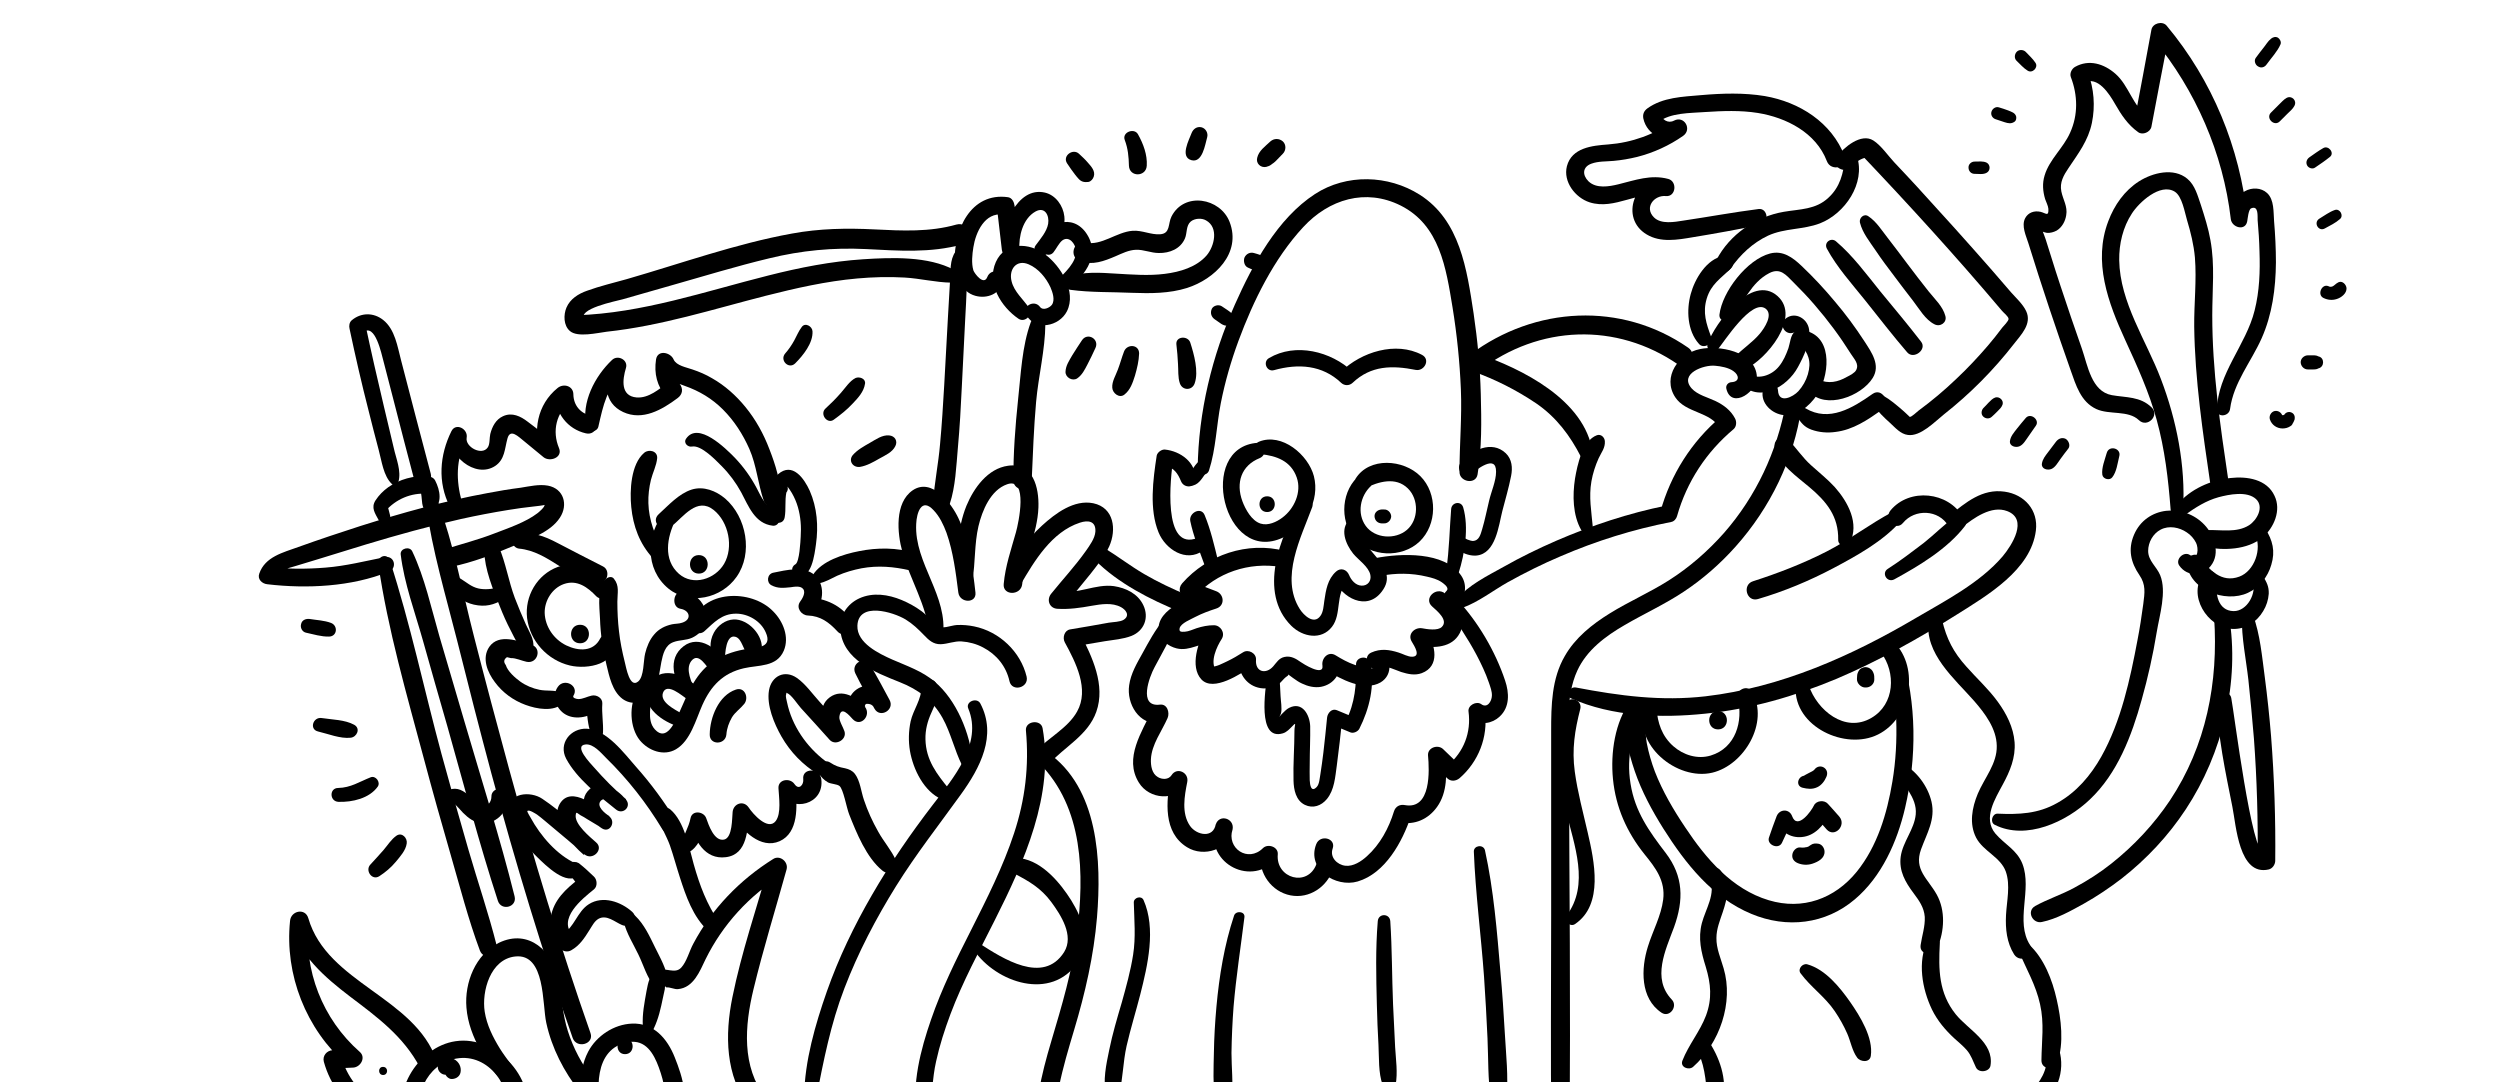 <?xml version="1.0" encoding="utf-8"?>
<!-- Generator: Adobe Illustrator 23.1.0, SVG Export Plug-In . SVG Version: 6.00 Build 0)  -->
<svg version="1.1" id="Warstwa_1" xmlns="http://www.w3.org/2000/svg" xmlns:xlink="http://www.w3.org/1999/xlink" x="0px" y="0px"
	 viewBox="0 0 1080 467.5" style="enable-background:new 0 0 1080 467.5;" xml:space="preserve">
<g>
	<g>
		<path d="M352.6,474.4c3.2-16.2,6.2-31.9,12.2-47.5c5.9-15.4,13.6-30.1,22.3-44.1c8.6-13.8,18.5-26.4,28-39.6
			c8.3-11.5,15.7-25.5,8.4-39.3c-1.5-2.8-6.5-0.8-5.2,2.2c6.3,15.2-6.6,30.2-15.2,41.4c-9.6,12.5-18.5,25.4-26.4,39.1
			c-7.7,13.3-14.4,27.2-19.5,41.7c-5,14.3-9.6,30.1-9.8,45.3C347.3,476.6,352,477.4,352.6,474.4L352.6,474.4z"/>
	</g>
</g>
<g>
	<g>
		<path d="M420.2,329.1c-1-12.1-7-26.7-16.4-34.6c-5.4-4.6-12-6.8-18.4-9.6c-5.6-2.5-15.3-7.1-15-14.6c0.4-10.5,15.5-5.9,20.8-2.7
			c3.1,1.9,5.5,4.2,8,6.8c2,2.1,4,4,7.2,3.9c3.1-0.1,5.8-1.4,9-1.2c3.2,0.2,6.5,1.1,9.3,2.6c5.8,3,10,8.2,11.4,14.6
			c1.1,4.8,8.5,2.8,7.4-2c-2.6-10.8-11.8-19.5-22.7-21.7c-2.4-0.5-4.9-0.7-7.4-0.6c-3,0.2-6.3,2.1-8.8,0.1c-2.3-1.8-4-4.2-6.4-6
			c-2.7-2-5.6-3.6-8.7-4.9c-5.8-2.4-12.4-3.4-18.3-0.7c-5.2,2.4-8.6,7.5-8.2,13.3c0.9,13.3,15.2,18.7,25.7,22.9
			c8.1,3.2,14.2,7.8,18.5,15.5c3.6,6.5,5.1,13.8,8.4,20.4C416.6,332.6,420.4,331.6,420.2,329.1L420.2,329.1z"/>
	</g>
</g>
<g>
	<g>
		<path d="M407.3,275c2.5-17.6-12.4-31.5-11.5-48.7c0.2-4.8,2.3-11.5,7.5-5.9c2.6,2.7,4.3,6.3,5.6,9.8c2.9,8.2,4,17.2,5.1,25.8
			c0.6,4.6,7.9,4.8,7.4,0c-1.2-10.7-2.7-22.1-7.3-32c-3-6.5-11.5-17.8-19.8-12.2c-7.9,5.4-6.7,18.6-4.5,26.5
			c3.4,12.4,10.6,23.1,11.7,36.1C401.9,277.2,406.9,278.5,407.3,275L407.3,275z"/>
	</g>
</g>
<g>
	<g>
		<path d="M420.1,250.7c1.3-7.7,0.8-15.7,2.6-23.4c1.6-6.7,5.2-15.6,12.4-18.1c9.2-3.2,4.9,16.8,3.8,20.7
			c-2.1,7.5-4.6,14.6-5.3,22.4c-0.5,5.1,7.5,5.1,8,0c0.9-11.3,6.6-21.7,7-33.1c0.3-8.6-2.3-19.5-13.1-18c-8.8,1.2-14.8,9.6-18,17.3
			c-4,9.9-4.6,21.8-2.3,32.2C415.9,253,419.7,253.1,420.1,250.7L420.1,250.7z"/>
	</g>
</g>
<g>
	<g>
		<path d="M440.8,252.7c6-10.3,13.5-22.9,25.7-26.9c3.6-1.2,7-0.7,6.7,3.9c-0.2,2.9-2.5,6-4.1,8.3c-4.6,6.5-10,12.3-15,18.5
			c-2.1,2.6-0.8,6.3,2.7,6.5c5,0.3,9.9-0.4,14.8-1.3c4.1-0.7,8.8-1.5,12.7,0.6c2,1.1,4,3.5,1.2,5.4c-1.5,1-4.7,1-6.5,1.3
			c-5.6,1-11.1,2-16.7,2.9c-2.5,0.4-3.4,3.6-2.3,5.6c4.7,8.6,10.7,20.3,5.3,29.9c-4,7.2-12.5,11.3-18,17.3c-3.4,3.8,2.2,9.5,5.6,5.6
			c6.9-7.7,17.1-12.6,20.7-22.8c4.1-11.5-1.8-23.8-7-33.9c-0.8,1.9-1.5,3.8-2.3,5.6c4.3-0.7,8.7-1.5,13-2.2
			c3.8-0.6,7.9-0.9,11.5-2.3c5.5-2.2,7.7-7.9,5.1-13.3c-2.4-5-7.5-7.4-12.7-8.2c-8-1.1-15.9,3.8-23.6,2.1c0.6,2.1,1.1,4.3,1.7,6.4
			c4.2-4.3,8-9.1,11.8-13.8c2.9-3.8,6.1-7.5,8.1-11.9c3.2-7.2,2.1-16.7-6.9-18.6c-8.3-1.7-16.4,4.4-22.1,9.6
			c-6.6,6-12.8,14.5-15,23.2C434.4,253.6,439.1,255.7,440.8,252.7L440.8,252.7z"/>
	</g>
</g>
<g>
	<g>
		<path d="M401.8,481.2c0.9-7.7,0.9-15.2,2.6-22.7c1.5-6.9,3.7-13.7,6.2-20.4c5.3-14.1,12.5-27.3,19.2-40.7
			c12.6-25,25.7-54.1,20.6-82.8c-0.7-4-7.6-3.2-7.2,1c1.4,15.3-0.3,29.7-5.1,44.3c-4.8,14.6-11.7,28.2-18.6,41.9
			c-6.4,12.6-12.7,25.3-17.3,38.7c-4.4,12.7-8.5,28.1-6,41.6C396.7,485.5,401.5,484.2,401.8,481.2L401.8,481.2z"/>
	</g>
</g>
<g>
	<g>
		<path d="M544.6,196.2c6.8,0.7,13.1,2.9,15.6,10.1c2.2,6.3-1.1,13.5-6.2,17.3c-2.5,1.9-6.2,3.6-9.4,2.6c-3.9-1.2-6.6-6.2-7.9-9.7
			c-2.9-7.9-0.5-15.4,7.5-18.6c3.2-1.3,3.2-6.9-0.9-6.6c-26.5,1.8-14.8,53.1,11,40.9c9.6-4.6,16-16,13.3-26.5
			c-2.4-9.2-13.8-18.9-23.7-14.9C541,192,541.4,195.9,544.6,196.2L544.6,196.2z"/>
	</g>
</g>
<g>
	<g>
		<path d="M587.7,205c-8.2,6.4-9.3,19.7-2.6,27.6c6.9,8.1,20.5,8.6,28.1,1.4c7.7-7.3,7.9-20.8,0.4-28.3c-7.3-7.3-22.1-8.4-28,1.1
			c-1.7,2.8,1.6,5.3,4.1,4.1c5.8-2.8,13.2-5.1,18.5,0.1c4.8,4.7,4.7,13.5-0.4,17.9c-5,4.3-13.8,3.8-17.8-1.7
			c-3.9-5.4-2.4-13,2.3-17.3C595.8,206.7,591,202.3,587.7,205L587.7,205z"/>
	</g>
</g>
<g>
	<g>
		<path d="M547.4,221.2c4.4,0,4.4-6.8,0-6.8C543,214.4,543,221.2,547.4,221.2L547.4,221.2z"/>
	</g>
</g>
<g>
	<g>
		<path d="M597.9,220.1c-0.4,0-0.8,0-1.1,0c-1.6,0.1-3.1,1.3-3,3s1.3,2.9,3,3c0.4,0,0.8,0,1.1,0c1.6,0.1,3.1-1.4,3.1-3.1
			C600.9,221.5,599.6,220,597.9,220.1L597.9,220.1z"/>
	</g>
</g>
<g>
	<g>
		<path d="M561.9,217c-8.9,14.4-18.6,39-4,53.4c4.9,4.8,12.9,6.3,17.5,0.4c4.3-5.5,1.4-14.4,6.5-19.1c-1.9-0.5-3.8-1-5.6-1.5
			c3.3,8,14.1,14,20.6,5.4c8.8-11.4-11.3-18.1-8.9-28.6c0.7-2.9-2.6-4.6-4.7-2.8c-4.8,4.1-2,10.9,1.3,15c2.2,2.7,6.7,5.6,7.4,9.2
			c0.5,2.5-1.1,4.7-3.8,4.6c-2.6-0.1-4.5-2.4-5.4-4.6c-1-2.4-3.6-3.3-5.6-1.5c-3.7,3.3-4.4,8-5.1,12.7c-0.3,2-0.4,4.8-1.7,6.5
			c-2.8,3.9-7.2-0.3-8.9-3c-8.6-13.6,0.6-31,5.4-44.1C567.9,216.1,563.5,214.5,561.9,217L561.9,217z"/>
	</g>
</g>
<g>
	<g>
		<path d="M555,238c-16.1-4.2-33.4,1.6-44.3,14c-2,2.3-1.1,5.4,1.7,6.4c3.6,1.4,7.2,2.8,10.8,4.2c0-2.5,0-5,0-7.5
			c-7.2,2.2-24.1,7.6-22.6,17.6c0.6,3.9,4.1,6.5,7.7,7.4c5.7,1.4,10.5-2.7,16.1-2.5c-1.1-2-2.3-3.9-3.4-5.9
			c-3.4,5.3-7.1,16.3-2,21.8c5.2,5.6,17.1-2.5,21.8-5.6c-1.9-1.1-3.7-2.1-5.6-3.2c-0.5,5,2.3,10.2,7.2,12c2.7,1,5.6,0.9,8.2-0.1
			c2.6-1,3.5-3.3,5.6-4.6c0.4-0.3,0.5-0.6,0.1-0.8c0.8,0.6,1.5,1.1,2.3,1.7c1.3,0.9,2.5,1.8,3.9,2.4c2.5,1.2,5.4,1.9,8.2,1.4
			c5.7-1.1,8.9-6,8.1-11.5c-1.9,1.5-3.8,2.9-5.7,4.4c5.9,3.7,16.3,9.3,23.3,5.2c5.6-3.3,4.9-11.3-1.1-13.5c0.3,2.4,0.6,4.7,0.9,7.1
			c2.6-1.2,6.6,1.1,9.1,1.9c2.9,0.9,5.9,1.6,8.9,0.5c8-3,5.8-12.1,2.4-17.7c-1.5,1.9-3,3.8-4.4,5.8c6,1,13.8,1.4,17.7-4.2
			c4.7-6.7-0.6-13.9-5.7-18.4c-1.9,1.9-3.8,3.8-5.6,5.6c8.5,6.9,18.3-5,12.6-13.3c-7.2-10.5-26.2-9.6-37-7.5c-5,1-2.9,8.7,2.1,7.7
			c6.6-1.3,13.5-1.3,20.1,0.3c2.2,0.5,4.5,1.1,6.4,2.4c0.7,0.5,2.6,1.8,2.5,3c-0.1,0.9-1.5,1.5-1,1.9c-3.9-3.2-9.5,2.2-5.6,5.6
			c2.1,1.9,7.1,5.9,4.2,8.8c-1.7,1.8-6.5,1-8.6,0.6c-3.2-0.5-6.4,2.6-4.4,5.8c1.2,2,4,6.4,0.2,6.5c-1.8,0.1-4.2-1.3-5.9-1.8
			c-4.1-1.3-7.8-1.8-11.8,0c-3.4,1.5-1.8,6.1,0.9,7.1c-2.5-0.9-5.4-0.8-8.1-1.8c-2.9-1-5.6-2.5-8.2-4.1c-3.2-2-6.2,1.3-5.7,4.4
			c0.7,5-8.6-0.9-9.4-1.5c-2.1-1.5-4.3-2.8-7-2.2c-2.4,0.5-3.4,2.4-4.9,4.1c-3.1,3.5-7.8,2.5-7.4-2.9c0.2-2.8-3.3-4.7-5.6-3.2
			c-2.2,1.4-4.4,2.7-6.7,3.8c-1.8,0.8-5.2,2.8-7.2,2.3c0.8,0.6,1.5,1.2,2.3,1.8c-2.9-3.7,0.3-10.5,2.4-13.7c1.6-2.6-0.5-5.9-3.4-5.9
			c-2.6,0-5,0.5-7.5,1.3c-1.5,0.5-3.4,1.4-5,1.5c-1.7,0.1-2.6,0.1-2.3-1.5c0.5-2.2,5-3.9,6.8-4.9c2.9-1.5,5.9-2.6,9-3.6
			c3.9-1.2,3.5-6.2,0-7.5c-3.6-1.4-7.2-2.7-10.8-4.1c0.6,2.1,1.1,4.3,1.7,6.4c9.3-10.4,23.2-15,37-12.8
			C557.5,245.4,559.5,239.1,555,238L555,238z"/>
	</g>
</g>
<g>
	<g>
		<path d="M526.2,242.3c-1.6-6.6-3.2-13.5-5.8-19.8c-1.6-3.8-6.9-0.9-6.2,2.6c1.3,6.3,3.9,12.7,6.1,18.8
			C521.6,247.6,527.1,246.2,526.2,242.3L526.2,242.3z"/>
	</g>
</g>
<g>
	<g>
		<path d="M517.5,232.3c-15.6,6.5-11.8-26.7-10.7-33.5c-1.2,0.9-2.3,1.8-3.5,2.6c3.8,0.4,5.6,3.3,6.9,6.5s6.3,3,6.3-0.9
			c0.1-7.3-6.5-12.1-13.3-12.8c-1.4-0.1-3.2,1.2-3.5,2.6c-1.6,10.4-3.3,23.2,0.8,33.2c3,7.3,11.8,13.1,19.2,7.9
			C522.5,236.1,521,230.9,517.5,232.3L517.5,232.3z"/>
	</g>
</g>
<g>
	<g>
		<path d="M630.1,247.6c2.7-8.4,4.5-19.8,2-28.4c-0.9-3-5-2.2-5.2,0.7c-0.7,8.8-0.8,17.5-2.1,26.3
			C624.3,249.6,629,251.1,630.1,247.6L630.1,247.6z"/>
	</g>
</g>
<g>
	<g>
		<path d="M628,231.3c-2.1,5.5,5.3,9.1,9.8,8.7c8.4-0.8,9.6-12.9,11.2-19.2c1.3-5,2.8-10.1,3.8-15.2c0.7-3.5,0.4-7.2-2.3-9.8
			c-6.1-5.8-14.8-1.3-19.4,4c-2.3,2.6,0.8,7.5,4,5.2c2.6-1.9,11.3-9.1,11.2-1.2c0,4-2.1,8.6-3,12.5c-1,4.1-1.8,8.3-3,12.3
			c-0.7,2.3-1.3,5.1-4.2,5.1c-0.6,0-3.7-1-3.8-1.7C632.1,229.4,628.9,228.9,628,231.3L628,231.3z"/>
	</g>
</g>
<g>
	<g>
		<path d="M547.3,292.5c-0.5,4.9-4.4,27.7,6.9,24.3c1.7-0.5,2.9-1.9,4.1-3.1c2-2.1,0.9-0.5,0.9,2c0,7.2-0.6,14.4-0.4,21.5
			c0.1,4,1,8.6,4.9,10.5c3.5,1.7,7.1,0.4,9.5-2.5c3.3-4,3.6-9.6,4.3-14.5c0.9-6.9,1.7-13.8,2.4-20.7c-1.4,1.1-2.8,2.1-4.2,3.2
			c2.6,1.1,5.1,2.1,7.7,3.2c1.3,0.5,3.1-0.3,3.8-1.5c4.4-8.7,6.9-18.9,4.7-28.6c-0.8-3.4-6.2-2.7-6.1,0.8c0.2,8.7-0.4,16.5-4.4,24.4
			c1.3-0.5,2.5-1,3.8-1.5c-2.6-1.1-5.1-2.1-7.7-3.2c-2.2-0.9-4,1.3-4.2,3.2c-0.5,5-1,10.1-1.6,15.1c-0.4,3.2-0.8,6.3-1.3,9.4
			c-0.3,1.5-0.4,4.3-1.6,5.5c-2.4,2.5-2.9-0.9-3-2.9c-0.1-2.4,0-4.9,0-7.3c0-5.4,0.3-10.8,0.2-16.1c-0.2-4.9-3.4-10.8-9.1-7.9
			c-1,0.5-1.9,1.4-2.7,2.2c-0.5,0.5-1.2,1.2-1.6,1.8c-0.4,0.8,0.7-1.2,0.8-1.7c0.5-2.1-0.1-5.2-0.2-7.4c-0.1-2.8-0.3-5.6-0.5-8.3
			C552.3,289.1,547.7,289.1,547.3,292.5L547.3,292.5z"/>
	</g>
</g>
<g>
	<g>
		<path d="M624.9,262.4c4.6,6.7,9.2,13.4,13,20.6c2,3.8,3.9,7.8,5.3,11.9c0.6,1.8,1.4,3.8,1.3,5.7c-0.1,2.4-2,5.5-4.6,3.6
			c-2.1-1.5-5.9,0.5-5.5,3.2c1.2,9-2,17.4-9,23.3c1.8,0,3.5,0,5.3,0c-2.4-2.4-4.8-4.7-7.3-7.1c-2.2-2.1-6.7-0.7-6.5,2.7
			c0.6,6.6,1.4,23.6-10,21.5c-2.1-0.4-4,0.5-4.7,2.7c-2.2,7.2-6,14.3-11.7,19.4c-2.4,2.2-5.9,4.5-9.3,4.1c-3.6-0.4-6.8-3.7-5.5-7.4
			c1.6-4.5-5.4-6.3-7.1-1.9c-4.2,10.8,8.4,18.9,17.9,16.1c11.9-3.5,19.4-17.2,23-28.2c-1.6,0.9-3.1,1.8-4.7,2.7
			c6.4,1.2,12.2-1.4,16-6.7c4.6-6.4,4.2-14.7,3.6-22.1c-2.2,0.9-4.3,1.8-6.5,2.7c2.4,2.3,4.9,4.7,7.3,7c1.5,1.5,3.7,1.3,5.3,0
			c8.2-7.1,12.4-17.8,11-28.6c-1.8,1.1-3.7,2.1-5.5,3.2c3.7,2.6,8.6,1.8,11.8-1.2c4.5-4.1,4.2-10.3,2.4-15.6
			c-4.2-12.6-11.7-25.4-20.8-35.1C627.3,256.3,622.9,259.5,624.9,262.4L624.9,262.4z"/>
	</g>
</g>
<g>
	<g>
		<path d="M503.9,271.3c2.3,0,2.3-3.5,0-3.5C501.6,267.7,501.6,271.3,503.9,271.3L503.9,271.3z"/>
	</g>
</g>
<g>
	<g>
		<path d="M502.8,267.6c-3.8,4.5-6.5,9.6-9.3,14.7c-2.4,4.3-5,8.7-5.7,13.7c-1.2,8,4.3,17.5,13.3,16.3c-1.1-1.9-2.2-3.8-3.3-5.8
			c-4.4,9.6-12.4,21-5.8,31.6c4.5,7.3,15.8,8.2,20.5,0.7c-2.3-1-4.6-1.9-6.8-2.9c-1.9,10.2-3.3,23.7,7.1,30.1
			c7.2,4.5,18.2,1.1,19.7-7.8c0.8-4.7-5.8-6.7-7.3-2c-5.1,15.7,14.1,27.1,25.7,15.6c-2.1-0.9-4.3-1.8-6.4-2.7
			c-0.8,8.2,4.8,16.1,13,17.7s16-3.8,18.4-11.5c1.5-4.7-5.6-6.4-7.2-2c-3.8,10.1-17.6,6.2-16.7-4.2c0.3-3.3-4.3-4.8-6.4-2.7
			c-6.4,6.4-15.9,0.1-13.1-8.3c-2.4-0.7-4.9-1.3-7.3-2c-1.1,6.2-8.3,4.7-11.1,0.7c-3.8-5.5-2.4-12.9-1.2-19c0.8-4.1-4.5-6.6-6.8-2.9
			c-1.3,2-4.1,1.9-5.9,0.8c-2.6-1.5-3.1-4.9-3-7.7c0.3-6.4,4.7-12.1,7.2-17.8c1-2.3-0.1-6.2-3.3-5.8c-9.6,1.2-4.5-12.2-2.3-16.2
			c3.1-5.9,6.7-11.7,8.8-18.1C508.4,267.7,504.7,265.4,502.8,267.6L502.8,267.6z"/>
	</g>
</g>
<g>
	<g>
		<path d="M522.3,203.2c3-9.3,3.2-19.5,5.1-29.1c1.8-9.1,4.4-18.1,7.6-26.8c6.4-17.3,15.3-35.5,28-49.2c11.1-12,26.9-16.9,42.1-9.3
			c16.9,8.5,19.6,27,22.4,44c1.9,11.7,3.1,23.5,3.6,35.4c0.5,12-0.6,23.8-0.6,35.7c0,4.3,7,5.6,7.8,1.1c1.9-11.4,1.7-23.3,1.4-34.8
			c-0.3-11.7-1.4-23.3-3.1-34.8c-2.9-18.9-5.8-40.2-23.3-51.3c-13.6-8.6-31.6-9.1-45.2-0.3c-16.3,10.6-26.9,30.4-34.6,47.7
			c-9.9,22.2-15.8,46.5-16.1,70.9C517.2,205.5,521.4,206,522.3,203.2L522.3,203.2z"/>
	</g>
</g>
<g>
	<g>
		<path d="M550.4,159.9c10.4-2.9,20.8-2.3,29,5.5c1.4,1.3,3.5,1.3,4.9,0c8-7.6,17.2-7.6,27.3-5.6c3.7,0.7,6.5-4.5,2.7-6.5
			c-11.3-6-26.3-1.2-34.9,7.2c1.6,0,3.3,0,4.9,0c-9.3-8.7-24.6-12.6-36.1-5.8C545.4,156.3,547.2,160.8,550.4,159.9L550.4,159.9z"/>
	</g>
</g>
<g>
	<g>
		<path d="M631.7,262.6c7-2.5,13.3-7.5,19.7-11.1c7.4-4.1,15-7.9,22.8-11.2c15.3-6.6,31.3-11.6,47.7-14.8c1.3-0.2,2.3-1.4,2.6-2.6
			c4.2-14.8,12.6-27.6,24.4-37.5c1.3-1.1,1.4-3.3,0.6-4.7c-1.8-3.4-4.8-5.7-8.3-7.4c-3.3-1.6-7.9-2.7-10.4-5.5
			c-5.6-6.4,5.3-10.3,10.1-9.8c2.5,0.2,5.8,0.8,7.9,2.3c2.6,1.8,2.8,4.6-0.8,4.8c-1.5,0.1-2.6,1.4-2.2,2.9c2.2,9.1,14.1,1,13.1-6.1
			c-1.3-10.2-16.4-12.8-24.5-11.1c-9.1,1.8-16.5,12-10.7,20.8c4.5,6.9,15.3,6.2,19.1,13.2c0.2-1.6,0.4-3.1,0.6-4.7
			c-12.7,10.7-21.7,25-26.1,40.9c0.9-0.9,1.8-1.8,2.6-2.6c-16.4,3.3-32.3,8.6-47.6,15.2c-7.8,3.4-15.4,7.1-22.8,11.3
			c-6.8,3.8-15.1,7.8-20.1,13.9C627.9,260.2,629.1,263.5,631.7,262.6L631.7,262.6z"/>
	</g>
</g>
<g>
	<g>
		<path d="M741.9,151.2c3.1-3.8,14.8-22.2,20.8-17.9c3.5,2.6-0.5,8.5-2.5,10.9c-3.1,3.7-7.2,6.3-10.5,9.7c-3,3,0.8,7,4.3,5.5
			c8.7-3.8,24.3-22.2,13.9-31.5c-11.1-9.9-27.1,11.8-30.2,20.6C736.8,151,740.3,153.2,741.9,151.2L741.9,151.2z"/>
	</g>
</g>
<g>
	<g>
		<path d="M751.6,165.2c7.8,9.3,20.4,2.2,25.1-6.6c2.4-4.4,5.7-11.2,4.8-16.4c-0.7-4.5-5.8-7.6-9.8-4.8c-3.7,2.6-0.5,8.1,3.6,6.1
			c-1.7,0.8-2.1,5.2-2.7,6.9c-1,2.8-2.2,5.6-4.1,7.9c-3.2,4-9.4,6.1-13.8,2.8C752.2,159.3,749.9,163.1,751.6,165.2L751.6,165.2z"/>
	</g>
</g>
<g>
	<g>
		<path d="M761.8,167.8c-1.8,5.4,2.7,10.4,7.9,11.4c6.3,1.2,11.9-3.7,15.2-8.5c5.1-7.7,7.3-24.1-4.1-27.6c-3.3-1-5.4,3.2-3.2,5.5
			c3.7,4,5,7.6,3.4,13.1c-0.8,2.7-2.2,5.2-4.1,7.3c-2.3,2.5-8.5,5.6-8.8-0.3C767.9,165,762.9,164.3,761.8,167.8L761.8,167.8z"/>
	</g>
</g>
<g>
	<g>
		<path d="M771.5,174.4c-3.9,20.7-12.8,39.9-26.7,55.8c-7,7.9-15,14.9-24,20.6c-8.2,5.2-17.2,9.1-25.4,14.2
			c-7.6,4.7-14.9,10.5-19.4,18.4c-5.7,9.8-5.9,21.3-5.9,32.4c0,26.6,0,53.2,0,79.8c0,30.6-0.3,61.2,0.1,91.7c0.1,5,7.7,5,7.8,0
			c0.6-53.2-0.1-106.4-0.2-159.6c0-12.3-1.7-26.5,3.6-38c4.1-8.9,12.2-14.9,20.5-19.7c8.4-4.9,17.4-9,25.5-14.4
			c8.3-5.5,15.8-12.1,22.4-19.5c14.9-16.7,25.2-37.7,28.4-59.9C778.6,172,772.3,170,771.5,174.4L771.5,174.4z"/>
	</g>
</g>
<g>
	<g>
		<path d="M443.4,136.1c3.9,7.1,14.2,4.9,17.5-1.6c4.3-8.5-2.7-19.6-9.4-24.6c-6.9-5.2-17.3-5.6-21.3,3.3
			c-4.1,9.2,2.3,19.4,9.8,24.5c2.8,1.9,6.4-1.8,4.6-4.6c-2.5-3.8-6.5-7-7.6-11.6c-1.3-5.1,2.1-9.6,7.4-7.3c4.2,1.8,7.5,5.8,9.4,9.9
			c0.9,2.1,2.1,5.5,0.6,7.6c-1,1.3-3.9,2.6-5.1,0.9C446.8,129.2,441.3,132.3,443.4,136.1L443.4,136.1z"/>
	</g>
</g>
<g>
	<g>
		<path d="M459.6,125.9c8-5.4,16.3-14.9,9.9-24.8c-6-9.3-17.7-5.2-20,4.6c-0.7,3,3.4,6,5.6,3.3c1.2-1.5,2.4-4.1,3.9-5.2
			c2.9-2,5.5,1.5,5.8,4.2c0.6,5.3-5.2,10.1-8.5,13.6C454.2,123.8,457,127.7,459.6,125.9L459.6,125.9z"/>
	</g>
</g>
<g>
	<g>
		<path d="M452.3,109.6c4-4.4,8.2-9.7,7.5-16.1c-0.5-4.6-3.7-9.2-8.4-10.3c-12.2-2.8-19,15.4-18.5,24.6c2.5,0,5,0,7.6,0
			c-0.7-6.3-1.4-12.6-2.2-18.9c-0.2-1.5-1-3.4-2.8-3.7c-16.2-2.3-23.7,14.4-23,28.2c0.3,5.9,2.6,12.7,8.9,14.4
			c5.1,1.4,10.7-0.9,12-6.2c1.1-4.6-5.3-6.1-6.9-1.9c-1.5,3.8-5.5-1.5-6-2.9c-0.9-3.1-0.5-6.9,0-10c1-6.4,4.9-15.2,12.9-14.1
			c-0.9-1.2-1.9-2.5-2.8-3.7c0.7,6.3,1.5,12.6,2.2,18.9c0.6,4.7,7.9,4.9,7.6,0c-0.4-5.7,1.4-13.4,6.9-16.5c4.1-2.3,6.1,1.7,5.5,5.3
			c-0.6,3.4-3.4,6.6-5.4,9.3C445.4,108.6,450,112.1,452.3,109.6L452.3,109.6z"/>
	</g>
</g>
<g>
	<g>
		<path d="M412.8,108.7c-2.6,3.5-2.1,8.7-2.4,12.9c-0.3,5.2-0.6,10.4-0.9,15.6c-0.5,9.7-1.1,19.5-1.6,29.2c-0.5,8.5-1,17-1.8,25.5
			c-0.7,8.3-2.4,16.6-3,24.8c-0.3,4.3,5.9,4.7,7.2,1c2.5-7.6,2.8-16.3,3.5-24.2c0.8-8.8,1.3-17.6,1.7-26.3c0.5-9.3,0.9-18.7,1.4-28
			c0.3-5.5,0.6-11.1,0.8-16.6c0.2-4.5,1.3-9.8-1.1-13.9C415.9,107.1,413.8,107.4,412.8,108.7L412.8,108.7z"/>
	</g>
</g>
<g>
	<g>
		<path d="M445.3,139.2c-3.8,10.3-4.3,22.6-5.5,33.5c-1.2,11.5-2.1,23.2-2,34.8c0.1,5.1,7.7,5,7.9,0c0.5-11.3,0.9-22.6,1.9-33.9
			c1-11.1,3.9-22.5,4-33.6C451.6,136.3,446.5,135.9,445.3,139.2L445.3,139.2z"/>
	</g>
</g>
<g>
	<g>
		<path d="M473,241.9c9.9,10,24,17.2,36.9,22.4c4.1,1.6,7.1-5.4,3-7.2c-6.4-2.7-12.6-5.6-18.6-9.1s-11.4-7.7-17.3-11.3
			C473.8,234.8,470.4,239.3,473,241.9L473,241.9z"/>
	</g>
</g>
<g>
	<g>
		<path d="M448.9,329.6c19.3,19.4,19.5,48,16.4,73.5c-2,16.1-6.6,31.4-11.2,46.9c-4.3,14.4-7.8,29.2-6.6,44.3c0.4,5.3,8.7,5.3,8.2,0
			c-1.4-17,3.5-33.2,8.3-49.3c4.8-16,8.5-32.1,9.9-48.7c2-24.3,0.7-55.9-21.4-71.3C449.7,323.1,446.6,327.3,448.9,329.6L448.9,329.6
			z"/>
	</g>
</g>
<g>
	<g>
		<path d="M412.2,116.6c-11.2-6-27-5.4-39.3-4.6c-13.8,0.9-27.5,3.6-40.9,7c-27.5,6.9-54.5,16.3-83,17.2c1.2,0.7,2.3,1.3,3.5,2
			c-3.7-4.8,13.7-8.1,16.5-8.9c7-2,14-4,21-6c14.1-4,28.1-8.3,42.3-11.7c13.9-3.4,27.5-4.7,41.8-4c13.9,0.7,27.9,1.8,41.5-2
			c5.5-1.5,3.2-10.1-2.4-8.6c-11.6,3.3-23.5,2.7-35.4,2.1c-12-0.6-23.8-0.4-35.7,1.8c-24.2,4.4-47.8,12.9-71.4,19.7
			c-5.7,1.6-11.6,3-17.1,5c-3.7,1.3-7.3,3.5-8.9,7.3c-1.3,3.1-1.3,7.7,1.5,10.1c3.3,2.9,11.9,0.8,15.9,0.3
			c23.4-2.5,45.9-9.7,68.6-15.5c13-3.3,26.2-6.3,39.6-7.5c6.8-0.6,13.6-0.8,20.5-0.4c6.8,0.4,13.4,2.1,20.1,2.2
			C413.6,122.3,414.8,118,412.2,116.6L412.2,116.6z"/>
	</g>
</g>
<g>
	<g>
		<path d="M462.4,125.2c8.7,1.2,18,0.9,26.7,1.3c7.9,0.3,16.1,0.3,23.7-2.1c11.9-3.8,23.6-15,18.4-28.5c-4-10.4-19.6-13.2-25.1-2.4
			c-1.6,3.1-0.4,7.4-4.9,7.7c-4,0.3-7.8-1.8-11.9-1.5c-7,0.5-13.4,6.6-20.4,5.1c-5.3-1.1-7.3,6.3-2.2,8.1c5.3,1.8,10.3-0.1,15.2-2.2
			c2.8-1.2,5.7-2.7,8.9-2.8c3.3-0.1,6.5,1.4,9.8,1.4c4.7,0.1,9.4-1.8,11.3-6.3c1-2.3,0.4-5.5,2.5-7.3c1.7-1.4,4.7-1.6,6.6-0.5
			c5.6,3.1,3.6,11.2,0.3,15.1c-4.4,5.1-11.6,7.2-18.1,8c-7,0.9-14.2,0.3-21.2-0.1c-6.6-0.4-14-1-20.4,1.4
			C458.5,120.7,459.1,124.7,462.4,125.2L462.4,125.2z"/>
	</g>
</g>
<g>
	<g>
		<path d="M181.7,486.2c-3.4-11.7,2.2-26.6,15.4-28.9c14.1-2.5,24.5,12.6,22.1,25.3c-0.9,5,6.1,7,7.7,2.1
			c5.9-17.7-12.1-37.6-30.1-34.9c-16.5,2.4-29.4,23.5-20.4,38.7C178.1,491.2,182.6,489.4,181.7,486.2L181.7,486.2z"/>
	</g>
</g>
<g>
	<g>
		<path d="M198.9,463.5c0.6-2.4-0.6-4.8-2.7-5.9c-1.2-0.6-2.5-0.8-3.9-0.5c-1.6,0.4-2.5,1.7-3,3.1c-0.5,1.2,0.2,2.7,1.2,3.4
			c1,0.8,2.5,0.9,3.6,0.3c0.4-0.2-0.5,0.2-0.5,0.2c0.5-0.2-0.9,0.1-0.5,0.1c0.2,0,0.4,0,0.6,0c-0.3,0-0.6-0.1-1-0.1
			c0.2,0,0.4,0.1,0.6,0.1c0.5,0.1-0.3-0.1-0.4-0.2c0,0.1,0.2,0.1,0.3,0.2c0.3,0.1-0.7-0.5-0.4-0.3c0.3,0.3-0.5-0.8-0.3-0.4
			c-0.3-0.7-0.3-0.9-0.2-1.7c-0.2,0.9-0.2,1.8,0.3,2.7c0.4,0.7,1.2,1.4,2.1,1.6C196.4,466.3,198.4,465.4,198.9,463.5L198.9,463.5z"
			/>
	</g>
</g>
<g>
	<g>
		<path d="M260.5,483.1c-3.1-11.2-4.3-30.4,11.1-32.9c7.3-1.2,10.8,4.9,13,10.9c2.5,6.9,3.7,12.8,1.5,19.9c-1,3.3,3.7,6.4,6,3.5
			c6.5-7.9,2.8-19.2-0.6-27.7c-3.2-8.1-9.1-15-18.5-14.6c-7.8,0.3-15.3,5.3-18.9,12.1c-5.1,9.8-3.1,20.5,0.8,30.3
			C256.3,488,261.6,486.8,260.5,483.1L260.5,483.1z"/>
	</g>
</g>
<g>
	<g>
		<path d="M270,455.4c4.4,0,4.4-6.8,0-6.8C265.7,448.6,265.7,455.4,270,455.4L270,455.4z"/>
	</g>
</g>
<g>
	<g>
		<path d="M224.1,466.3c-1.6-4.9-5.5-9-8.2-13.4c-3-4.9-5.6-10.1-6.5-15.8c-1.4-8.9,2.5-22.8,13.2-23.9
			c13.1-1.4,11.6,20.6,13.4,28.7c2.4,11,7.6,21,14.5,29.8c3.2,4.1,8.8-1.6,5.7-5.7c-4.8-6.1-8.5-13.1-10.9-20.6
			c-2.3-7.2-2.6-14.5-4-21.9c-2.3-12.4-12.8-22.5-25.8-16.2c-10.1,5-14.9,17.2-14,28c0.5,6.5,2.9,12.8,6.1,18.5
			c3,5.3,7.2,12.3,12.5,15.5C222.1,470.4,224.8,468.5,224.1,466.3L224.1,466.3z"/>
	</g>
</g>
<g>
	<g>
		<path d="M165.5,464.4c2.3,0,2.3-3.5,0-3.5C163.2,460.8,163.2,464.4,165.5,464.4L165.5,464.4z"/>
	</g>
</g>
<g>
	<g>
		<path d="M162.2,476.8c-7-5.2-12.4-11.7-14.7-20.2c-1.3,1.7-2.5,3.3-3.8,5c3-0.1,5.9-0.3,8.9-0.4c3.2-0.2,5.6-4.4,2.8-6.8
			c-16.1-14.2-24.3-35.2-22.1-56.6c-2.6,0.4-5.3,0.7-7.9,1.1c4,13.9,14.8,23.2,25.8,31.6c11.9,9,23.1,17.2,30.2,30.6
			c2,3.9,8.6,1.2,7.2-3c-9.6-27.5-47.2-33.3-55.4-61.4c-1.3-4.6-7.5-3.3-7.9,1.1c-2.4,23.3,6.9,46.8,24.5,62.2
			c0.9-2.3,1.9-4.5,2.8-6.8c-3,0.2-5.9,0.3-8.9,0.5c-2.5,0.1-4.5,2.4-3.8,5c2.8,10.1,9.4,19.2,19.2,23.5
			C162.8,483.9,165.5,479.2,162.2,476.8L162.2,476.8z"/>
	</g>
</g>
<g>
	<g>
		<path d="M282.4,444.4c2.1-4.4,3-8.6,4-13.4c0.3-1.2,0.5-2.5,0.8-3.7c0-1.4,0.2-1.6,0.7-0.7c1.3-0.3,3.5,0.9,5,0.7
			c6.7-0.6,9.4-7.7,11.9-12.9c7.4-15,18.9-27.6,33.2-36.4c-1.9-1.5-3.9-3-5.8-4.5c-5.4,19-11.9,38-15.8,57.3
			c-3.3,16.2-3.1,34,7.4,47.7c3.1,4.1,10.1,0.1,7-4.1c-10.5-13.7-9.1-31.2-5.3-47c4.2-17.4,9.5-34.5,14.3-51.8
			c0.9-3.3-2.9-6.4-5.8-4.5c-14.4,9-26.5,21.5-34.5,36.6c-1.7,3.1-2.8,7.7-5.2,10.3c-2.8,3-6.6-0.3-10.2,1.3
			c-3.6,1.6-4.1,5.3-4.8,8.8c-0.9,5.1-1.9,9.9-1.6,15.1C277.8,445.4,281.2,446.8,282.4,444.4L282.4,444.4z"/>
	</g>
</g>
<g>
	<g>
		<path d="M485.6,151.8c-1,2.6-1.7,5.3-2.7,7.9c-0.9,2.5-2.6,5.1-2.4,7.8c0.1,2.3,3,4.7,5.2,3c2.6-2,3.6-5.1,4.6-8.2
			c0.9-3.1,1.7-6.4,1.8-9.6C492.1,148.7,486.9,148.5,485.6,151.8L485.6,151.8z"/>
	</g>
</g>
<g>
	<g>
		<path d="M508.2,148.8c0.3,2.8,0.6,5.7,0.7,8.5c0.2,2.7-0.1,5.7,0.8,8.3c1.1,3.2,5.3,3.2,6.4,0c1.8-5.1-0.3-12.6-1.9-17.6
			C513.2,144.9,507.8,145.2,508.2,148.8L508.2,148.8z"/>
	</g>
</g>
<g>
	<g>
		<path d="M467.4,147c-1.4,2.2-2.9,4.3-4.2,6.5c-1.3,2.3-2.8,4.4-2.9,7.1c-0.1,2.4,2.9,4.2,5,2.9c2.2-1.5,3.3-3.8,4.5-6.1
			c1.2-2.3,2.3-4.6,3.4-7C475.1,146.5,469.8,143.4,467.4,147L467.4,147z"/>
	</g>
</g>
<g>
	<g>
		<path d="M524.7,137.9c0.8,0.5,1.5,1.1,2.3,1.6c0.4,0.3,0.7,0.5,1.1,0.7c0.9,0.5,1.8,0.6,2.9,0.4c1.7-0.3,2.3-2.2,2-3.6
			c-0.3-1.5-1.7-2.3-2.8-3.1c-0.8-0.5-1.6-1.1-2.4-1.6c-1.4-0.9-3.6-0.3-4.3,1.1C522.7,135.2,523.3,136.9,524.7,137.9L524.7,137.9z"
			/>
	</g>
</g>
<g>
	<g>
		<path d="M539.1,115.6c0.9,0.4,1.7,0.8,2.6,1c0.9,0.3,1.8,0.7,2.8,0.6c1.3-0.1,2.4-0.7,3-2c0.5-1.2,0.3-2.6-0.7-3.6
			c-1.2-1.3-3.4-1.8-5.1-2.3c-1.7-0.5-3.4,0.4-4.1,2C537.1,112.7,537.5,114.9,539.1,115.6L539.1,115.6z"/>
	</g>
</g>
<g>
	<g>
		<path d="M461,70.6c1.1,1.6,2.2,3.3,3.4,4.8c0.5,0.6,1,1.3,1.6,1.9c1.2,1.3,2.5,1.5,4.2,1.3c1.1-0.2,2-1.3,2.3-2.3
			c0.8-2.4-1.1-4.4-2.6-6.1c-1.1-1.3-2.4-2.5-3.7-3.7C463.6,63.9,458.8,67.3,461,70.6L461,70.6z"/>
	</g>
</g>
<g>
	<g>
		<path d="M485.9,60.5c1.4,3.7,1.7,7.2,1.8,11.1c0.2,5,7.4,4.9,7.7,0c0.3-4.7-1.5-9.5-3.8-13.6C490,55.1,484.6,57.1,485.9,60.5
			L485.9,60.5z"/>
	</g>
</g>
<g>
	<g>
		<path d="M514.8,57.4c-1.1,3-5.2,10.4-0.1,11.8c4.8,1.3,5.9-6.8,6.8-9.9c0.5-1.8-0.6-3.8-2.4-4.3C517.1,54.5,515.5,55.7,514.8,57.4
			L514.8,57.4z"/>
	</g>
</g>
<g>
	<g>
		<path d="M548.8,61.1c-2.3,2.2-5,4-5.7,7.1c-0.6,2.4,1.5,4.4,3.9,3.9c0.8-0.2,1.6-0.5,2.2-1c0.3-0.2,0.5-0.4,0.8-0.6
			c-0.2,0.2-0.1,0.1,0.3-0.2c0.4-0.3,0.7-0.6,1-0.9c1-1,1.9-2,2.9-3c1.4-1.4,1.5-3.9,0-5.3C552.6,59.7,550.4,59.7,548.8,61.1
			L548.8,61.1z"/>
	</g>
</g>
<g>
	<g>
		<path d="M163.4,243.5c4.1,28.4,12.3,56.5,19.7,84.2c3.7,13.9,7.6,27.8,11.6,41.6c4,13.8,7.6,27.9,12.6,41.3c1.7,4.5,8.5,2.8,7.3-2
			c-3.5-13.9-8.2-27.6-12.2-41.4s-7.9-27.7-11.7-41.6c-7.5-27.7-13.4-56.1-22.3-83.5C167.4,238.8,163,240.2,163.4,243.5L163.4,243.5
			z"/>
	</g>
</g>
<g>
	<g>
		<path d="M184,218c2.7,19.8,8.6,39.4,13.5,58.8c4.8,19.2,9.7,38.4,14.8,57.4c10.4,38.5,21.9,76.7,35.1,114.2
			c1.7,4.8,9.4,2.7,7.7-2.1c-13.2-37.6-24.7-75.8-35.2-114.2c-5.2-19.1-10.3-38.2-15.2-57.4c-5-19.4-8.7-39.5-15.6-58.2
			C188,213.3,183.5,214.6,184,218L184,218z"/>
	</g>
</g>
<g>
	<g>
		<path d="M193.9,346.5c2.4-0.2,4.6,3.1,6.1,4.6c2.3,2.3,4.9,4.3,8.2,4.5c6.8,0.4,12.1-5.9,10.9-12.4c-0.7-3.9-6.9-2.9-6.8,0.9
			c0,2.6-2,5-4.7,3.9c-1.9-0.7-3.7-3.2-5.2-4.5c-3.3-2.8-5.9-3.6-9.7-1.8C190.4,342.9,191.4,346.8,193.9,346.5L193.9,346.5z"/>
	</g>
</g>
<g>
	<g>
		<path d="M173.1,239.5c1.5,12.5,6.2,25.1,9.6,37.2c3.5,12.4,7,24.8,10.6,37.2c7.1,25.1,13.7,50.5,21.8,75.3c1.5,4.5,8.4,2.7,7.2-2
			c-6.3-25.3-14.3-50.3-21.6-75.3c-3.6-12.4-7.3-24.8-10.9-37.1c-3.5-12.1-6.3-25.2-11.7-36.6C177,235.8,172.8,236.9,173.1,239.5
			L173.1,239.5z"/>
	</g>
</g>
<g>
	<g>
		<path d="M166.2,240.7c-8.5,1.7-16.8,3.8-25.5,4.5c-8.4,0.7-16.7,0.6-25.1-0.1c1.2,1.5,2.3,3.1,3.5,4.6c1.1-3.4,5.3-4.2,8.3-5.1
			c3.3-1,6.6-2,9.9-3c6.9-2.1,13.9-4.3,20.8-6.4c13.6-4.1,27.3-7.9,41.1-11c6.8-1.5,13.6-2.8,20.4-3.9c3.6-0.6,7.3-1.1,11-1.5
			c0,0,4.7-0.5,4.6-0.7c0.4,0.8-2.7,3.4-3,3.6c-5.1,3.9-12.5,6.4-18.5,8.7c-6.9,2.7-13.9,4.5-21,6.7c-5,1.5-2.9,8.8,2.1,7.8
			c9.3-1.9,18.4-5.4,27.1-9.1c6.7-2.9,15.8-5.7,20-12.2c3.6-5.5,1.7-12.5-5.2-13.8c-3.8-0.7-8,0.3-11.8,0.9
			c-4.8,0.6-9.5,1.4-14.2,2.3c-18.6,3.4-36.8,8.5-54.9,14.2c-9,2.9-18,5.9-26.9,9.1c-6.6,2.4-14.4,4.2-16.9,11.5
			c-0.9,2.5,1.3,4.4,3.5,4.6c17,2,36.3,1.1,52.4-5.4C171.8,245.5,170.4,239.8,166.2,240.7L166.2,240.7z"/>
	</g>
</g>
<g>
	<g>
		<path d="M168.5,222.6c-0.4-1.6-0.8-3.2-1.3-4.8c-0.3,1-0.5,2-0.8,3.1c4.6-5.3,11.2-8.1,18.2-7.6c-1.1-0.6-2.2-1.3-3.3-1.9
			c1.3,2.6,0.5,5.5,1.7,8.2c0.6,1.3,2.5,1.7,3.7,1c4.7-2.9,3.4-8.9,1.3-13c-0.6-1.2-2-1.8-3.3-1.9c-6-0.3-12.1,1.3-17,4.8
			c-2.2,1.6-4,3.4-5.5,5.7c-2,3.2-0.2,5.5,1.5,8.7C165.1,227.4,169.2,225.5,168.5,222.6L168.5,222.6z"/>
	</g>
</g>
<g>
	<g>
		<path d="M172.1,208.2c1.4-4.7-1-10.1-2-14.7c-1.4-6-2.9-12.1-4.3-18.1c-2.8-11.8-5.5-23.6-8-35.4c-0.3,1.2-0.6,2.4-0.9,3.6
			c5.2-4.4,8,9.8,8.7,12.2c1.5,5.7,2.9,11.3,4.4,17c2.9,11.3,5.8,22.6,8.8,33.9c1.2,4.7,8.5,2.7,7.3-2c-4.3-16.3-8.6-32.6-12.8-48.9
			c-1.6-6-2.6-13.5-7.8-17.6c-4.2-3.3-9.6-3.2-13.6,0.2c-1,0.9-1.2,2.4-0.9,3.6c2.5,11.8,5.2,23.6,8.2,35.3
			c1.4,5.7,2.9,11.4,4.4,17.1c1.3,4.7,2,11.2,5.7,14.7C169.9,210,171.6,209.6,172.1,208.2L172.1,208.2z"/>
	</g>
</g>
<g>
	<g>
		<path d="M489.8,389.9c0.2,7.7,0.9,15-0.3,22.6c-1.1,7-3,13.8-4.9,20.6c-2,6.8-4,13.5-5.4,20.4c-1.3,6.3-2.9,13.4-1.3,19.8
			c0.7,2.7,4.8,2.7,5.5,0c1.7-7,1.7-14.4,3.3-21.5c1.7-7.4,4-14.8,5.9-22.2c3.2-12.6,6.9-28.4,1.4-40.8
			C493,386.7,489.7,387.8,489.8,389.9L489.8,389.9z"/>
	</g>
</g>
<g>
	<g>
		<path d="M533.1,395.6c-4.2,12.6-6.4,26.1-7.6,39.3c-0.6,6.7-1,13.4-1.1,20s-0.6,13.6,0.8,20c0.9,4.2,6.5,2.7,6.9-0.9
			c0.7-6.3-0.1-12.8-0.1-19.1c0.1-6.7,0.4-13.4,0.9-20c1.1-13,3.1-25.8,4.7-38.7C537.9,393.6,533.8,393.3,533.1,395.6L533.1,395.6z"
			/>
	</g>
</g>
<g>
	<g>
		<path d="M595.2,397.9c-1,12-0.7,24-0.4,36c0.1,5.8,0.4,11.7,0.7,17.5c0.3,5.6-0.1,12,1.8,17.3c0.9,2.5,5,3,5.6,0
			c1-5.3,0.1-11-0.2-16.3c-0.3-6.2-0.6-12.3-0.9-18.5c-0.5-12-0.4-24-1.2-36C600.3,394.5,595.5,394.5,595.2,397.9L595.2,397.9z"/>
	</g>
</g>
<g>
	<g>
		<path d="M636.7,367.9c0.7,18,3.1,36,4.4,54c0.6,8.9,1.1,17.7,1.5,26.6c0.4,8.8,0.1,17.8,1.5,26.6c0.6,4.1,6.3,2.6,6.7-0.9
			c0.9-9.1-0.2-18.5-0.7-27.6c-0.5-8.9-1.1-17.7-1.9-26.6c-1.5-17.6-2.9-35.4-6.7-52.7C640.8,364.6,636.6,365.2,636.7,367.9
			L636.7,367.9z"/>
	</g>
</g>
<g>
	<g>
		<path d="M261.9,250c-4.2,3.4-2.9,12.3-2.7,17.2c0.2,6.7,1.2,13.5,2.8,20c1.2,5,2.5,11.4,6.9,14.7c3.8,2.8,8.6,2,11.8-1.3
			c3.8-3.9,4-9.6,5-14.6c0.7-3.4,1.6-7.3,5.2-8.6c2.6-1,5.5-0.7,8.1-1.9c10.4-4.9,6.5-18.8-4-20c-4.2-0.5-5.2,6.8-1,7.5
			c4.1,0.7,4.9,4.7,0.7,6c-1.4,0.5-3,0.4-4.4,0.7c-3.1,0.7-5.7,2-7.7,4.4c-2,2.3-3.2,5.3-3.9,8.2c-0.8,3.1-0.4,9.9-3,12.1
			c-3.7,3.1-5.2-6.1-5.8-8.4c-1.1-4.4-2-8.8-2.5-13.3c-0.5-4.2-0.7-8.5-0.7-12.8c0-3.8,1-6.8-1.5-9.9
			C264.4,248.9,262.8,249.2,261.9,250L261.9,250z"/>
	</g>
</g>
<g>
	<g>
		<path d="M304.3,272.7c4.2-3.8,7.5-7.6,13.7-7.6c5.2,0,10.7,3.2,12.8,8.1c2.9,6.4-3.1,6.5-7.8,7.1c-4.8,0.7-9.6,2.2-13.8,4.7
			c-8.6,5.2-11.8,14-15.7,22.7c-1.8,4-5.5,13-10.6,7.4c-3.9-4.3-1-10.9-2-15.9c-0.6-2.7-4.2-2.8-5.5-0.7c-3.8,5.8-3.4,15.9,1,21.3
			c3.7,4.5,10.3,7,15.6,3.9c6.3-3.7,8.6-12.8,11.4-19.1c3.7-8.3,8.9-13.8,17.9-15.9c6.4-1.5,14.2-0.4,17.3-7.6
			c2.5-5.9-0.3-12.7-4.6-17c-9.5-9.8-30.7-9.4-35.4,5.4C297.7,272.8,302,274.8,304.3,272.7L304.3,272.7z"/>
	</g>
</g>
<g>
	<g>
		<path d="M294.2,308.1c-2.6-1.6-9.2-4.7-7.8-8.8c1.7-4.7,8.5,1.5,10.4,2.7c3.4,2.2,6.6-2.5,4.1-5.3c-4.9-5.6-16.3-9.5-20.5-0.9
			c-4.3,8.6,4.6,15.2,11.6,17.7C295.1,314.6,296.9,309.8,294.2,308.1L294.2,308.1z"/>
	</g>
</g>
<g>
	<g>
		<path d="M300.3,298.5c-1.4-3.6-4.4-9.3-1.7-12.9c3.3-4.3,6.7,2.8,8.8,4.7c2.3,2.2,6.5,0,5.5-3.2c-2.1-7-10.9-13-17.5-8
			c-7.4,5.6-4.2,15,0.2,21.3C297.2,302.6,301.5,301.4,300.3,298.5L300.3,298.5z"/>
	</g>
</g>
<g>
	<g>
		<path d="M313.2,284.7c0-2.2,0.4-10.8,4.5-9.6c2.9,0.8,3.3,5.9,5.4,7.6c1.8,1.5,5.3,1.3,5.9-1.5c1.2-6.4-5.7-13.9-12.1-13.6
			c-3.6,0.2-6.8,2.6-8.5,5.7c-2.2,4.1-1.5,7.9-0.6,12.2C308.4,288.5,313.2,287.7,313.2,284.7L313.2,284.7z"/>
	</g>
</g>
<g>
	<g>
		<path d="M287.2,221.2c-8.2,9.5-8.7,24.7,1.6,33.1c9.2,7.4,22.9,4.2,29.4-5.1c7.2-10.2,4.3-25.8-4.9-33.8c-4-3.4-9.4-5.5-14.5-3.9
			c-5.6,1.8-10,6.8-14.2,10.6c-3.8,3.4,1.7,8.5,5.4,5.4c5.3-4.3,11.1-12.9,18.3-7.2c6.5,5.2,8.7,16.1,4.5,23.3
			c-3.9,6.6-13.3,9.7-19.5,4.3c-6.9-6.1-5.2-15.8-1.5-23.2C293.2,221.9,289.5,218.5,287.2,221.2L287.2,221.2z"/>
	</g>
</g>
<g>
	<g>
		<path d="M301.9,247.8c5.1,0,5.1-8,0-8S296.8,247.8,301.9,247.8L301.9,247.8z"/>
	</g>
</g>
<g>
	<g>
		<path d="M262.9,254.7c-2.3-9-13.7-12.7-21.9-9.8c-9,3.3-14.4,12.7-13.3,22.1c1.2,9.9,8.8,18.2,18.5,20.5c7.6,1.8,20.7-0.5,19-10.9
			c-0.4-2.7-4.7-3.1-5.9-0.8c-2.9,5.8-9.3,5.6-14.7,3c-5.3-2.6-9.1-8-9.3-14c-0.1-5.3,3.2-10.7,8.3-12.5c5.7-2,10.3,1.4,14,5.3
			C260,259.9,263.7,257.6,262.9,254.7L262.9,254.7z"/>
	</g>
</g>
<g>
	<g>
		<path d="M250.6,277.9c5.1,0,5.1-8,0-8C245.4,269.9,245.4,277.9,250.6,277.9L250.6,277.9z"/>
	</g>
</g>
<g>
	<g>
		<path d="M313.8,317.3c0.2-2.7,1.1-5.1,2.4-7.4c1.4-2.3,3.6-3.7,5.3-5.8c2.1-2.6,0.3-7.5-3.6-6.2c-7.5,2.5-11.2,12.1-11.3,19.3
			C306.4,322,313.4,321.9,313.8,317.3L313.8,317.3z"/>
	</g>
</g>
<g>
	<g>
		<path d="M246.2,372.7c-0.2,0.1-0.5,0.2-0.7,0.4c1.1,0,2.3,0,3.4,0c-8.3-3.7-15.4-12-19.7-19.9c-0.2-0.3-1.5-2.5-1.4-2.8
			c0.6-0.9,3.7,1.2,4.2,1.5c2.3,1.7,4.4,3.6,6.6,5.4c4.7,3.9,9.3,7.8,13.8,11.7c3.5,3.1,8.7-2.1,5.1-5.1c-2.7-2.4-9.2-7.7-8.8-11.7
			c0.2-1.9,0.6-0.9,2.1,0c1,0.5,2,1.1,2.9,1.7c2.2,1.3,4.3,2.6,6.5,3.9c1-1.7,2-3.5,3.1-5.2c-2-1.2-5.8-4.3-3.8-6.6
			c2.1-2.4,5.2,1.7,6.7,3.6c1.4-1.4,2.9-2.9,4.3-4.3c-5-4.2-9.6-8.9-13.9-13.8c-1.5-1.7-9-9.4-3.6-9.9c3.4-0.3,6.7,3.7,8.8,5.8
			c9.4,9.2,17.5,19.5,24.3,30.8c2.3,3.8,8.4,0.3,6-3.5c-5.1-8.3-10.8-16.1-17.3-23.4c-5.2-5.9-12.7-16.1-21.3-16.5
			c-7-0.3-12.4,6.4-8.9,13c4.6,8.6,14,15.9,21.5,21.9c3,2.5,6.9-1.3,4.3-4.3c-4-4.7-11.4-9.8-16.6-3.5c-4.6,5.5,1.6,13.1,6.3,16
			c3.4,2.1,6.1-2.9,3.1-5.2c-4.8-3.7-16.4-13.9-21.4-5.4c-4.3,7.5,5.3,17.6,10.4,22c1.7-1.7,3.4-3.4,5.1-5.1
			c-7.4-6.5-14.8-13.6-23-19.1c-5.1-3.5-15.1-2.8-14.6,5.4c0.4,6.9,7.7,15.2,12.4,19.8c3.5,3.4,12.9,12.9,17.8,7.7
			C252.7,375.1,249.5,371.1,246.2,372.7L246.2,372.7z"/>
	</g>
</g>
<g>
	<g>
		<path d="M356.6,328.8c-8.2-6.2-14.5-15.3-16.6-25.4c-0.2-1-0.7-2.5-0.4-3.4c0.4-1.4-0.1-0.8,0.4-0.6c1.9,0.7,4.7,5.1,6,6.5
			c4.2,4.6,8.3,9.1,12.4,13.7c2.5,2.8,7.6-0.1,6.4-3.7c-0.5-1.6-2.4-4.6-2.2-6.2c0.6-5.2,4.4-0.5,5.8,1c3.4,3.6,8.1-1.6,5.3-5.3
			c-0.2-0.4,0-0.9,0.4-1.3c1.9-0.2,3.1,0.5,3.7,2.1c2.4,4.2,8.8,0.5,6.5-3.8c-2.8-5.1-5.4-10.3-8.5-15.2c-2.5-4-8.3-0.5-6.3,3.7
			c2.5,5.2,5.5,10.2,8.3,15.3c2.2-1.3,4.3-2.5,6.5-3.8c-2.8-4.8-9.1-8.2-14.2-4.6c-4.4,3.1-4.8,8.7-1.6,12.8
			c1.8-1.8,3.5-3.5,5.3-5.3c-3.8-4-9.9-8-15.3-4.1c-5.8,4.3-2.7,11.2-1,16.6c2.1-1.2,4.3-2.5,6.4-3.7c-3.3-3.7-6.6-7.3-9.9-11
			c-3-3.3-6-7.6-9.7-10.2c-5.3-3.7-11-0.9-12.1,5.3c-1.1,6.5,2.2,14.4,5.4,20c3.9,6.8,9.2,12.2,15.8,16.3
			C357,336.8,359.9,331.3,356.6,328.8L356.6,328.8z"/>
	</g>
</g>
<g>
	<g>
		<path d="M246,377.4c1.5,2.4,3.4,4.6,5.2,6.9c0.3-2,0.5-4.1,0.8-6.1c-5.4,4.1-11.2,8.5-13.4,15.3c-1.9,5.8-0.9,12,3.5,16.4
			c1.3,1.2,3.2,1.5,4.7,0.6c3.7-2.1,5.7-5.3,7.9-8.8c1.1-1.7,2.1-3.8,3.9-4.8c3.5-1.9,7,1.4,10.1,2.7c3.4,1.5,7.7-2.7,4.4-5.7
			c-4.9-4.4-12.7-7.1-18.7-3.3c-5.1,3.2-6.3,10.2-11.5,13c1.6,0.2,3.2,0.4,4.7,0.6c-7-7.2,3.9-15.9,9-20c1.6-1.3,1.4-4.2,0-5.5
			c-2.1-2-4.1-3.9-6.4-5.7C247.7,371.2,244.5,374.9,246,377.4L246,377.4z"/>
	</g>
</g>
<g>
	<g>
		<path d="M353.8,334.2c1,1.6,2.2,2.8,3.9,3.8c1.4,0.7,3.8,0.7,4.9,1.5c1.7,1.2,3.1,9.4,4.2,12.2c3.2,8.1,7.5,18.8,14.4,24.4
			c3.3,2.7,7.5-0.6,5.8-4.5c-1.9-4.3-5.3-8.1-7.6-12.3c-2.5-4.4-4.6-9-6.2-13.8c-1.2-3.5-1.6-8.2-3.9-11.2c-1.1-1.4-2.5-2-4.2-2.4
			c-2.7-0.5-4.2-1-6.5-2.5C355.7,327.5,352,331.3,353.8,334.2L353.8,334.2z"/>
	</g>
</g>
<g>
	<g>
		<path d="M410.1,341c-5.4-6.6-10.1-12.6-10.3-21.6c-0.1-4.1,0.9-7.9,2.6-11.6c1.8-4,3.5-7.5,2.3-11.9c-1-3.7-6.9-3-6.7,0.9
			c0.2,5.3-3.5,9.8-4.6,14.8c-0.9,4.2-1,8.6-0.3,12.8c1.4,8,6,17.5,13.7,20.9C409.6,346.5,412.1,343.5,410.1,341L410.1,341z"/>
	</g>
</g>
<g>
	<g>
		<path d="M269.5,398.4c1.2,4.9,4.1,9.4,6.3,14c2.2,4.5,3.6,9.8,6.9,13.7c1.9,2.2,6,0.5,5.8-2.4c-0.4-5-3.3-9.9-5.5-14.4
			c-2.3-4.7-4.7-10-8.6-13.7C272.2,393.6,268.8,395.6,269.5,398.4L269.5,398.4z"/>
	</g>
</g>
<g>
	<g>
		<path d="M310.6,398.4c-5.3-7.9-8.3-15.8-10.9-25c-2.1-7.4-4-18.5-10.1-23.7c-2.4-2-6-0.1-5.3,3.1c1,4.3,3.6,8.2,5.1,12.4
			c1.6,4.6,2.8,9.2,4.3,13.8c2.6,8.1,5.7,17.1,12.1,23C308.3,404.2,312.6,401.3,310.6,398.4L310.6,398.4z"/>
	</g>
</g>
<g>
	<g>
		<path d="M224.2,237c13,1.2,21.6,13.6,34.4,14.9c3.8,0.4,5.3-5.5,1.9-7.2c-6.6-3.3-13-6.7-19.6-10.1c-5.5-2.9-12.1-5.7-18.2-3
			C219.8,232.9,221.6,236.7,224.2,237L224.2,237z"/>
	</g>
</g>
<g>
	<g>
		<path d="M286.4,237.6c-3.5-6.2-6.1-13-6.3-20.2c-0.1-3.4,0.3-6.8,1.1-10.1c0.8-3.2,2.4-6.1,2.7-9.4c0.2-3.1-3.6-4-5.6-2.3
			c-5.8,4.9-6.3,16.4-5.6,23.4c0.8,8.3,3.6,15.9,9.3,22.1C284.2,243.4,288,240.4,286.4,237.6L286.4,237.6z"/>
	</g>
</g>
<g>
	<g>
		<path d="M298.9,367.3c3.5-2.8,5-7.7,6-11.9c-2.3,0-4.5,0-6.8,0c1.9,7.5,6.3,16.1,15.5,14.9c9.5-1.2,9.3-12.3,10.1-19.6
			c-2.3,0.6-4.6,1.2-6.9,1.9c3.9,6.2,11.8,14.4,20,10.8c8.3-3.7,7.6-15.4,6.8-22.8c-2.3,0.6-4.6,1.3-6.9,1.9
			c5.5,8.8,19.5,5,18.1-5.9c-0.6-4.9-8.4-5-7.8,0c0.3,2.3-1.8,5-3.8,2.1c-1.9-2.8-7.2-2.1-6.9,1.9c0.2,3.8,1.3,10.8-1.2,14.1
			c-3.3,4.3-9.8-3-11.7-5.9c-2.2-3.2-6.5-1.7-6.9,1.9c-0.3,2.6,0,11.2-3.7,12c-4.3,0.9-6.7-6.4-7.7-9.2c-1-3-6.1-3.7-6.8,0
			c-0.8,4-2.9,7.1-4,10.9C293.1,367.5,296.8,369,298.9,367.3L298.9,367.3z"/>
	</g>
</g>
<g>
	<g>
		<path d="M333.2,252.8c2.8,1.5,5.2,1.2,8.3,0.9c1.5-0.2,4.4-0.8,5.5,0.8c1.2,1.6-0.5,4.3-1.4,5.5c-1.8,2.6,0.6,5.8,3.4,5.9
			c5.5,0.2,9.2,3,12.8,6.9c2.9,3.3,8.4-1,6.1-4.7c-4.2-6.5-11.3-9.7-18.8-10c1.1,2,2.2,3.9,3.4,5.9c3.3-4.4,3.9-11.5-0.5-15.5
			c-4.7-4.2-12.4-2.2-17.9-1.1C331.4,247.9,331,251.6,333.2,252.8L333.2,252.8z"/>
	</g>
</g>
<g>
	<g>
		<path d="M260.5,316.5c0.2-4.2-0.6-8.3-0.3-12.5c0.2-2.4-2.4-4-4.6-3.5c-1.9,0.4-3.8,1.5-5.7,1.5c-0.9,0-2.7-0.5-2.2-1.4
			c2.7-4.3-3.9-7.9-6.7-3.9c-2.7,3.8-1,8.9,2.6,11.5c4.4,3.1,10.6,1.7,14.8-1.2c-1.8-0.7-3.5-1.4-5.3-2.2c0.7,4.1,0.7,8.3,2.2,12.2
			C256.3,319.9,260.3,319.5,260.5,316.5L260.5,316.5z"/>
	</g>
</g>
<g>
	<g>
		<path d="M344.1,248.6c6.6,2.2,7.8-9.4,8.4-13.5c1.1-7.8,0.5-15.8-2.7-23.1c-2.4-5.3-7.5-12.6-13.7-7.1c-4.6,4.1-6.1,12.9-3.7,18.5
			c1.1,2.7,6,3.8,6.6,0c0.6-3.5,0-7,0.7-10.6c0.6-0.8,0.8-1.6,0.5-2.6c0.7,0.9,1.3,1.8,1.9,2.8c1.1,1.9,2,4,2.6,6.1
			c1.2,4.2,1.5,8.5,1.2,12.8c-0.1,1.8-0.5,10.9-2.3,11.9C341.4,245,342,247.9,344.1,248.6L344.1,248.6z"/>
	</g>
</g>
<g>
	<g>
		<path d="M242.2,299.1c-2.9-1.1-6.1-0.5-9.1-1.1s-5.9-1.8-8.4-3.6c-2.2-1.6-5.4-4.4-6.2-7.1c-1-1.3-0.9-2.4,0.5-3.4
			c0.6,0.1,1.1,0.3,1.7,0.4c2.1-0.1,4.8,1.2,6.8,1.6c4.8,1,6.8-6,2-7.4c-5.6-1.5-13.9-5-18.1,0.9c-3.4,4.9-0.8,11.1,2.4,15.3
			c3.3,4.5,8,7.9,13.2,9.8c4.9,1.8,12.2,3.2,16.4-0.8C245.1,302.2,244,299.9,242.2,299.1L242.2,299.1z"/>
	</g>
</g>
<g>
	<g>
		<path d="M230.4,279.5c0.4-3.4-1.8-6.6-3.2-9.7c-1.7-3.8-3.3-7.6-4.8-11.5c-2.7-7.2-3.9-15.1-6.9-22.1c-1.4-3.2-6.3-1.4-6.3,1.7
			c0.1,7.9,3.8,16.8,6.7,24c1.4,3.6,3,7.2,4.8,10.6c1.7,3.2,3.2,7.2,6.6,8.7C228.8,282.1,230.2,281.2,230.4,279.5L230.4,279.5z"/>
	</g>
</g>
<g>
	<g>
		<path d="M420.7,410.4c9.6,14.1,33.5,22.3,45,5.2c5.8-8.6,2-18.6-2.9-26.6c-4.7-7.5-12.4-16.8-21.8-18.2c-3.7-0.5-6.7,4.5-2.8,6.6
			c6.4,3.3,11.5,6.3,15.9,12.2c4.2,5.7,10,14.6,5.6,21.7c-9,14.2-26.6,2.7-36.4-3.6C421.7,406.7,419.6,408.8,420.7,410.4
			L420.7,410.4z"/>
	</g>
</g>
<g>
	<g>
		<path d="M215.3,253.6c-2.5,1-6.2,1.2-8.7,0.6c-3-0.7-5-2.6-7.6-4.2c-2.1-1.3-5.4,0.9-4.4,3.4c1.6,4.2,5.9,6.8,10.1,7.8
			c4.9,1.1,8.7,0.2,12.9-2.4C220.1,257.2,218.4,252.3,215.3,253.6L215.3,253.6z"/>
	</g>
</g>
<g>
	<g>
		<path d="M199.5,216.7c-2.5-9-2.6-18.2,1.8-26.7c-2.2-0.9-4.4-1.9-6.6-2.8c-1.8,9.2,10.5,19.8,19.2,14.1c4.2-2.8,4.1-7.4,5.3-11.8
			c1.2-4.6,4.8-0.8,7.1,1c2.8,2.3,5.7,4.7,8.5,7c2.7,2.2,8.4,0.2,6.7-3.9c-3.1-7.4-1.2-15.3,5.1-20.4c-2.3-0.9-4.5-1.9-6.8-2.8
			c0.1,8.1,5.4,15,13.3,16.8c4.9,1.2,7.1-6.4,2.1-7.6c-4.5-1.1-7.4-4.5-7.5-9.2c0-3.7-4.2-4.9-6.8-2.8c-8.8,7.1-11.1,18.9-6.8,29.1
			c2.1-1.6,4.2-3.2,6.3-4.8c-4.1-3.2-8.2-6.6-12.4-9.7c-3.1-2.4-6.8-4.2-10.7-2.4c-3.1,1.4-4.7,4.5-5.5,7.7
			c-0.4,1.7-0.1,4.4-1.1,5.8c-2.5,3.7-9.8-0.2-9.1-4.2c0.7-3.8-4.7-6.7-6.6-2.8c-5.1,10.3-6,22.1-0.7,32.5
			C195.9,221.7,200.3,219.8,199.5,216.7L199.5,216.7z"/>
	</g>
</g>
<g>
	<g>
		<path d="M258.5,184.3c2.1-9.3,3.7-16.9,11-23.8c-2-1.2-4-2.3-6-3.5c-2.5,7.8-2.9,17,5.7,21c8.4,3.9,16.8-1,23.5-6
			c2.2-1.6,2.6-4.1,0.8-6.3c-2-2.4-2.9-5.3-2.5-8.4c-2.4,0.3-4.8,0.6-7.2,0.9c2.1,5,7.2,6.8,12,8.5c6.3,2.2,11.8,5.5,16.5,10.2
			c4.9,4.9,8.6,10.7,11.4,17c3.2,7.3,3.7,15.1,6.3,22.6c1.3,3.9,7,3.2,7.2-1c0.3-7-2.3-15-4.8-21.4c-2.5-6.6-5.9-12.8-10.4-18.3
			c-4-4.9-8.9-9.3-14.4-12.4c-2.7-1.6-5.5-2.8-8.5-3.8c-2.5-0.9-6.9-1.6-8.1-4.3c-1.3-3.1-6.9-4.4-7.6,0c-0.9,6.1,0.4,11.4,4.4,16.2
			c0.3-2.1,0.5-4.2,0.8-6.3c-3.8,2.9-8.4,6.9-13.6,6.5c-7-0.6-6.1-7.7-4.6-12.7c1.1-3.5-3.5-5.9-6-3.5c-7.4,7-13.4,18.4-11.1,28.8
			C253.8,186.9,257.9,186.9,258.5,184.3L258.5,184.3z"/>
	</g>
</g>
<g>
	<g>
		<path d="M299,192.9c4-0.7,10.3,6,12.7,8.4c3.4,3.4,6.2,7.2,8.5,11.4c3.2,6,5.9,13.5,13.6,14.4c3.1,0.4,4.2-4.5,1.6-5.8
			c-4.6-2.4-6.3-6.1-8.6-10.6c-2.5-4.7-5.6-9-9.3-12.9c-4-4.1-15.9-15.9-21.1-8.3C295.1,191.4,297.2,193.3,299,192.9L299,192.9z"/>
	</g>
</g>
<g>
	<g>
		<path d="M353.7,252c2.9-0.5,5.4-2.1,8-3.3c3.4-1.5,6.9-2.5,10.5-3.2c7.1-1.3,13.9-0.7,20.9,0.9c4.8,1.1,6.8-6,2.1-7.5
			c-7.7-2.4-16.2-2.4-24.1-0.8c-6.7,1.3-16.2,4.2-20,10.4C349.8,250.4,351.8,252.4,353.7,252L353.7,252z"/>
	</g>
</g>
<g>
	<g>
		<path d="M511.2,208.7c2.1,1.9,5,1.4,6.9-0.6c0.9-0.9,1.6-2,2.3-3c1-1.3,1.9-2.4,2-4.1c0-1.5-1.6-2.8-3.1-2.4
			c-1.7,0.6-2.6,1.9-3.6,3.3c-0.4,0.6-0.8,1.2-1.2,1.8c-0.1,0.2-0.4,0.5-0.5,0.7l-0.1,0.1c-0.4,0.3,0,0.4,1.1,0.3
			c-1.1-0.9-2.7-1.1-3.8,0C510.2,206,510.1,207.8,511.2,208.7L511.2,208.7z"/>
	</g>
</g>
<g>
	<g>
		<path d="M163.9,378.5c2.6-1.7,5-3.7,7-6.1c1.9-2.3,4.4-5,4.8-8c0.4-2.3-2-5-4.4-3.4c-2.3,1.6-3.8,4.1-5.6,6.2s-3.8,4.2-5.7,6.3
			C157.6,376,160.7,380.6,163.9,378.5L163.9,378.5z"/>
	</g>
</g>
<g>
	<g>
		<path d="M146.2,346.4c6,0.2,13.4-1.5,17-6.6c1.3-1.9-0.9-4.9-3.1-4c-4.8,1.9-8.6,4.5-14,4.6C142.2,340.4,142.3,346.2,146.2,346.4
			L146.2,346.4z"/>
	</g>
</g>
<g>
	<g>
		<path d="M137.4,316c4.3,1,9.6,3.2,14.1,2.7c2.7-0.3,4.4-4,1.5-5.6c-4-2.2-9.5-2.2-14-2.9C135.2,309.6,133.5,315.1,137.4,316
			L137.4,316z"/>
	</g>
</g>
<g>
	<g>
		<path d="M132.1,273.3c3.3,0.7,6.7,1.8,10.1,1.7c3.5-0.1,3.9-4.7,0.8-5.9c-2.9-1.1-6.2-1.2-9.2-1.7c-1.6-0.2-3.3,0.4-3.7,2.1
			C129.6,271.1,130.5,272.9,132.1,273.3L132.1,273.3z"/>
	</g>
</g>
<g>
	<g>
		<path d="M371.5,201.7c3-0.5,5.8-2.1,8.4-3.6c2.5-1.4,5.6-2.7,6.9-5.4c1.1-2.2-0.2-4.4-2.7-4.6c-3-0.3-5.8,1.8-8.3,3.2
			c-2.6,1.5-5.4,3-7.4,5.3C366.4,199,368.4,202.1,371.5,201.7L371.5,201.7z"/>
	</g>
</g>
<g>
	<g>
		<path d="M360.2,181.3c2.9-2.1,5.7-4.3,8.1-6.9c2.4-2.5,4.9-5.2,5.4-8.7c0.3-2.2-2.5-3.1-4.1-2.4c-2.6,1.3-4.5,4.4-6.4,6.5
			c-2.1,2.4-4.3,4.6-6.6,6.7C354,178.9,357.4,183.4,360.2,181.3L360.2,181.3z"/>
	</g>
</g>
<g>
	<g>
		<path d="M343.5,157c3.4-3.4,7.8-8.8,7.5-13.9c-0.1-2.1-3.1-3.9-4.6-1.9c-1.4,1.8-2.2,3.9-3.3,5.9c-1.1,2-2.4,3.9-3.9,5.6
			C336.7,155.6,340.7,159.7,343.5,157L343.5,157z"/>
	</g>
</g>
<g>
	<g>
		<path d="M739.2,145.5c-2.1-5.7-3.7-10.4-1.9-16.5c1.9-6.3,6.1-8.7,10.4-13c2.5-2.5-0.2-5.8-3.1-5.4c-7.3,1.1-12.5,10-14.2,16.4
			c-1.9,6.9-1.5,15.9,3.5,21.5C735.9,151,740.3,148.5,739.2,145.5L739.2,145.5z"/>
	</g>
</g>
<g>
	<g>
		<path d="M748.2,137.4c5-6.6,8.2-15.3,16.1-19.4c4.8-2.5,7.3,0.8,10.5,4c3.1,3.1,6.2,6.3,9.1,9.7c5.8,6.7,11,13.7,15.7,21.2
			c1.4,2.2,3.6,4.3,2.3,6.9c-0.6,1.3-2.8,2.4-4,3c-4,2.3-8,3.1-12.3,1.2c-3.4-1.6-6.6,2.3-4,5.2c7,7.9,22.5,2,27.4-5.9
			c3.5-5.6-0.5-11.1-3.6-15.9c-3.9-6-8.1-11.7-12.7-17.1c-4.5-5.4-9.3-10.6-14.5-15.5c-3.8-3.6-8-6.7-13.5-5.3
			c-10,2.6-20.7,16.5-21.9,26.4C742.5,139.1,746.7,139.3,748.2,137.4L748.2,137.4z"/>
	</g>
</g>
<g>
	<g>
		<path d="M776.3,180.1c1.9,2.6,3,4.3,6.2,5.5c3.3,1.2,6.9,1.5,10.4,1c7.6-0.9,13.9-5.2,20-9.5c4.2-2.9,0.2-9.9-4-6.9
			c-8.5,6-18.7,12.3-28.9,6.2C777.8,175.2,774.7,177.9,776.3,180.1L776.3,180.1z"/>
	</g>
</g>
<g>
	<g>
		<path d="M809.3,175c2.1,2.9,4.5,5.3,7.2,7.7c2.2,2,4.5,4.8,7.7,5.2c5.5,0.8,11.7-5.8,15.6-8.9c11.3-8.9,21.4-19.1,30.2-30.4
			c3.1-4,7.9-8.7,5.3-14.2c-1.4-3-4.4-5.7-6.6-8.2c-2.7-3.2-5.5-6.3-8.2-9.5c-10.6-12.1-21.4-24.1-32.3-36
			c-3.3-3.6-6.6-7.1-9.9-10.6c-2.7-2.9-5.7-7.3-9-9.4c-5.3-3.4-12.8,3-15.8,7c-3.1,4.1,3.8,8.1,6.9,4c1.9-2.5,4.5-3.6,7.5-4
			c-1.3-0.3-2.6-0.7-3.9-1c20.9,22,41.3,44.4,60.8,67.5c0.7,0.9,2.9,2.5,2.9,3.6c0,0.9-2.2,3.1-2.7,3.7c-2,2.7-4.1,5.3-6.3,7.9
			c-4.3,5-8.8,9.8-13.6,14.3c-5.1,4.9-10.6,9.5-16.3,13.7c-0.8,0.6-3,2.8-3.8,2.7c0,0-2.8-2.7-3-2.8c-2.8-2.4-5.3-4.6-8.5-6.4
			C811,169.5,807.4,172.4,809.3,175L809.3,175z"/>
	</g>
</g>
<g>
	<g>
		<path d="M797,68.3c-0.6,6.5-2.1,12.5-7.1,17.1c-5.5,5.2-12.3,4.9-19.3,6.1c-12.2,2.1-23.4,9.8-29.1,20.8c-2.2,4.2,3.6,7.4,6.2,3.6
			c4.1-5.9,9.5-11,16.1-14.1c7.2-3.3,15.1-2.5,22.4-5.3c10.8-4.2,19.8-17.3,16-29C801.3,64.6,797.3,65.3,797,68.3L797,68.3z"/>
	</g>
</g>
<g>
	<g>
		<path d="M789.2,107.4c4.3,8,10.8,15.2,16.5,22.3c6,7.5,11.9,15.2,18.2,22.5c2.8,3.3,8.7-1.2,6-4.6c-5.7-7.4-11.7-14.5-17.6-21.7
			c-5.9-7.3-11.9-15.5-19.1-21.6C791.1,102.4,787.8,104.7,789.2,107.4L789.2,107.4z"/>
	</g>
</g>
<g>
	<g>
		<path d="M803.5,96.2c1.1,4.4,4.2,8.2,6.7,11.9c2.6,3.9,5.4,7.6,8.2,11.3c2.6,3.5,5.3,7,8,10.5c2.7,3.5,5.3,8.2,9.3,10.2
			c2.5,1.3,5.5-0.8,4.7-3.6c-1.1-4.2-4.7-7.4-7.3-10.7c-3.1-3.9-6.1-7.8-9.1-11.8c-2.8-3.7-5.6-7.5-8.5-11.2
			c-2.6-3.3-4.9-7.1-8.4-9.4C805.2,92.1,803,94.2,803.5,96.2L803.5,96.2z"/>
	</g>
</g>
<g>
	<g>
		<path d="M759.7,90.3c-10.9,1.4-21.7,3.4-32.5,5c-3.8,0.6-9.6,1.7-12.7-1.4c-4.3-4.3,0.1-9.7,5.2-9.2c4.3,0.4,5-6.3,1-7.4
			c-7.5-2-14.2,0.5-21.5,2.3c-4.1,1-9.6,2-13-1.3c-2.7-2.7-2.6-6.2,1.3-7.6c3-1.1,6.4-0.9,9.6-1.2c3.4-0.3,6.8-0.9,10.1-1.7
			c7.1-1.8,13.9-4.9,19.9-9.1c4-2.8,0.5-8.9-3.9-6.6c-2.6,1.4-5.3-0.4-5.9-3c-0.3,1.2-0.7,2.5-1,3.7c5.4-4.2,13.8-3.9,20.3-4.4
			c7.6-0.5,15.3-0.8,22.8,0.4c12.3,2,25.1,8.5,29.8,20.8c1.8,4.8,9.5,2.7,7.7-2.1c-5.6-14.6-19.5-23.4-34.5-26
			c-9.1-1.5-18.4-1.2-27.6-0.4c-7.9,0.7-16.4,0.9-23.1,5.7c-1.5,1.1-2.1,2.5-1.8,4.3c1.6,7.7,10.4,11.3,17.2,7.6
			c-1.3-2.2-2.6-4.4-3.9-6.6c-8.5,6-18.1,9.5-28.5,10.3c-6.9,0.5-15.7,1.4-17.8,9.4c-1.7,6.7,3.6,13.6,9.8,15.6
			c11,3.5,21.1-5.4,31.9-2.8c0.3-2.5,0.7-4.9,1-7.4c-13.3-1-20.2,17-8.2,24.1c6,3.6,13.3,2.3,19.8,1.2c9.8-1.6,19.7-3.4,29.4-5.4
			C764.5,96.4,763.7,89.8,759.7,90.3L759.7,90.3z"/>
	</g>
</g>
<g>
	<g>
		<path d="M678.7,301.7c17.8,7.9,38.8,8.6,58,6.6c19.7-2,38.6-7.5,56.8-15.1c18.1-7.7,35.3-17.3,52-27.8c13-8.2,31.9-19.2,34-36.2
			c1.1-8.8-4.9-15.6-13.5-16.8c-9.7-1.4-16.8,4.7-23.8,10.3c1.9,0.2,3.9,0.5,5.8,0.7c-6.3-11-23.1-12.8-31.3-2.9
			c-3.1,3.8,2.3,9.2,5.4,5.4c5.1-6.2,15.4-5.8,19.6,1.3c1.3,2.2,4,2.2,5.8,0.7c5.1-4.1,12.8-9.7,19.6-7.1c9.2,3.5,2.1,14.7-2,19.6
			c-9.8,11.4-24.5,19-37.3,26.5c-28,16.5-58.4,30.1-91,33.9c-19.1,2.2-37.2-0.2-56-3.8C678,296.5,675.8,300.5,678.7,301.7
			L678.7,301.7z"/>
	</g>
</g>
<g>
	<g>
		<path d="M817.7,221.1c-9.9,5.2-18.7,12.1-28.7,17.2c-10.2,5.2-20.8,9.3-31.7,12.8c-4.8,1.5-2.8,9.1,2.1,7.7
			c11.3-3.3,22.3-7.9,32.7-13.4c10-5.3,21.2-11.5,28.8-20C822.9,223,820.4,219.7,817.7,221.1L817.7,221.1z"/>
	</g>
</g>
<g>
	<g>
		<path d="M818.3,250.3c10.8-5.9,23-13.2,30.6-23.1c1.8-2.4-1.7-5.8-4.1-4.1c-4.9,3.4-9.1,7.8-13.8,11.5c-5,3.8-10.1,7.7-15.4,11.1
			C812.6,247.5,815.2,251.9,818.3,250.3L818.3,250.3z"/>
	</g>
</g>
<g>
	<g>
		<path d="M799.1,234.6c4.3-8.4-0.8-17.8-6.5-24.2c-3.1-3.4-6.8-6.3-10.2-9.4c-3.8-3.4-6.4-7.5-9.9-11.1c-2.5-2.6-6.6,0.1-5.8,3.4
			c1.7,7.3,9.5,12.5,14.9,17.1c7.5,6.3,12.7,12.7,12.5,22.8C794,235.8,797.9,237,799.1,234.6L799.1,234.6z"/>
	</g>
</g>
<g>
	<g>
		<path d="M688.1,227.8c-0.6-6.8-1.8-13.1-0.6-19.9c0.6-3.4,1.7-6.8,3.1-9.9c1.2-2.6,2.9-4.5,2.7-7.4c-0.1-1.6-1.6-3.2-3.4-2.6
			c-6.3,2.3-8.5,12.9-9.5,18.8c-1.1,7.2-1,15.7,2.7,22.2C684.5,231.2,688.3,230.4,688.1,227.8L688.1,227.8z"/>
	</g>
</g>
<g>
	<g>
		<path d="M688,195.3c-3.4-22.6-30.5-36-49.8-42.6c0.3,2.4,0.6,4.9,1,7.3c25.7-19.6,59.1-20.9,85.8-2.5c4.5,3.1,8.8-4.2,4.3-7.3
			c-28.9-20-66.2-17.9-94.1,2.9c-2.8,2.1-2.5,6.1,1,7.3c9.8,3.5,18.9,8.1,27.5,13.9c8.6,5.9,14.6,13.9,19.3,23.1
			C684.5,200.4,688.5,198.1,688,195.3L688,195.3z"/>
	</g>
</g>
<g>
	<g>
		<path d="M710.5,305.3c-5.3,16.3,13.9,32.1,29.2,28.5c13.8-3.3,24.6-21.6,17.3-34.8c-1.9-3.5-7.3-1.1-6.3,2.7
			c2.4,9.8-0.8,21.4-11.7,24.7c-5.7,1.7-11.8-0.2-16.2-4.1c-4.9-4.4-6.7-10-7.2-16.3C715.3,303.1,711.4,302.4,710.5,305.3
			L710.5,305.3z"/>
	</g>
</g>
<g>
	<g>
		<path d="M775.7,296.9c-0.7,17.1,21.6,27.4,35.6,20.4c14.1-7,18.1-28.5,7-39.8c-2.8-2.8-8.3,1-5.7,4.4c6.5,8.6,6,22.3-4.1,28.2
			c-11.5,6.8-23.6-3.4-27.1-14C780.4,293,775.9,293.5,775.7,296.9L775.7,296.9z"/>
	</g>
</g>
<g>
	<g>
		<path d="M742.2,315.1c5.1,0,5.1-7.9,0-7.9C737.1,307.2,737.1,315.1,742.2,315.1L742.2,315.1z"/>
	</g>
</g>
<g>
	<g>
		<path d="M809.7,293.4c0-0.8,0-1.8-0.3-2.5c-0.3-0.8-0.6-1.4-1.3-1.9c-0.6-0.5-1.4-0.8-2.2-0.8c-0.6,0-1.2,0.2-1.8,0.5
			c-0.8,0.4-1.3,1.3-1.6,2.1c-0.3,0.8-0.2,1.7-0.3,2.5c-0.1,1.9,1.8,3.8,3.7,3.7C807.9,297.1,809.8,295.5,809.7,293.4L809.7,293.4z"
			/>
	</g>
</g>
<g>
	<g>
		<path d="M778.7,340.3c2.1,0.5,4.1,0.8,6.3-0.2c1.8-0.8,3.2-2.6,4-4.5c1.6-3.6-2.9-6.2-5.2-3.1c-0.5,0.6-1.4,0.9-2.1,1.3
			c-1,0.6-2.2,1-3.1,1.9c0.4-0.2,0.8-0.5,1.3-0.7c-0.1,0.1-0.3,0.1-0.4,0.1C776.6,335.4,775.6,339.5,778.7,340.3L778.7,340.3z"/>
	</g>
</g>
<g>
	<g>
		<path d="M769.8,364.1c1.5-3.2,3-6.4,4.4-9.7c-2.2,0-4.4,0-6.7,0c1.5,4.8,5.8,7.7,10.9,7.2c5.6-0.5,9.5-5.1,11.8-9.8
			c-2,0.3-4,0.5-6,0.8c1.6,1.9,3.2,3.8,4.9,5.7c3.4,3.8,8.7-1.7,5.5-5.5c-1.6-1.9-3.3-3.7-5-5.6c-1.5-1.7-5-1.4-6,0.8
			c-1,2.2-7.1,10.8-9.4,4.6c-1.2-3.3-5.4-3.2-6.7,0c-1.2,3-2.2,6.1-3.3,9.2C763.1,364.9,768.3,367.2,769.8,364.1L769.8,364.1z"/>
	</g>
</g>
<g>
	<g>
		<path d="M776.7,372.9c2,0.8,4.2,0.9,6.3,0.2c2.4-0.8,5.3-2.3,5.2-5.2c0-1.4-1-3.1-2.6-3.4c-1.2-0.2-2.3-0.2-3.3,0.5
			c-0.3,0.2-0.6,0.4-0.9,0.6c-0.4,0.3-0.2,0.1-0.4,0.2c-0.3,0.1-0.5,0.2-0.8,0.2c-0.1,0-0.9,0.1-0.4,0.1c-1.1,0.1-1.2,0.1-2.1,0
			c-1.7-0.2-3.2,1.5-3.4,3C774,370.9,775,372.2,776.7,372.9L776.7,372.9z"/>
	</g>
</g>
<g>
	<g>
		<path d="M816.1,283.8c3.3,17.6,4.4,36.1,1.4,53.9c-2.3,13.8-6.5,27.9-15.4,38.9c-9.5,11.7-23.4,16.7-38,12.3
			c-16-4.8-27.2-18.1-36.1-31.5c-5.1-7.6-9.8-15.6-13.1-24.1c-1.5-4-2.7-8.1-3.5-12.3c-0.8-4.7-0.4-9.5-1.4-14.1
			c-0.7-3.4-5.2-2.7-6.3,0c-3.1,7.8-0.1,18.5,2.5,26.2c3,8.8,7.5,17.1,12.4,24.9c9.5,15,21.1,29.8,38,36.8c15.3,6.4,32,4.5,44.7-6.3
			c11.6-9.8,18.3-24.9,21.7-39.5c5.1-21.9,5-45-1.5-66.6C820.5,278.8,815.4,280.3,816.1,283.8L816.1,283.8z"/>
	</g>
</g>
<g>
	<g>
		<path d="M833.2,268c-2,14.3,11.2,25.2,19.7,34.9c4.6,5.3,9.6,11.9,9.7,19.3c0.2,7.7-5.4,14-8.2,20.7c-2.5,6-3.8,13-0.7,19
			c3.1,5.9,10.5,8.3,12.8,14.6c2.1,5.9,0.4,12.8,0.1,18.8c-0.3,6,0.3,11.9,3.5,17c2.8,4.3,9.7,0.3,6.9-4c-6.6-10.3,1-23.9-3.3-35.1
			c-2.4-6.1-7.7-8.4-11.7-13.1c-5.5-6.6-0.1-15,3.2-21.2c3.1-5.7,5.6-11.6,5.1-18.3c-0.5-6.4-3.5-12.3-7.3-17.5
			c-4-5.5-9-10-13.5-15.1c-5.6-6.2-8.6-12-10.5-20.1C838.4,265.2,833.6,264.9,833.2,268L833.2,268z"/>
	</g>
</g>
<g>
	<g>
		<path d="M818.9,332.3c2.7,6.5,9.4,12,8.7,19.5c-0.6,6.5-5.6,11.8-6.5,18.3c-0.8,6.2,2,11,5.6,15.8c2.3,3.1,4.5,6.1,4.8,10.2
			c0.2,4.1-1.2,8.1-1.8,12.2c-0.6,4.6,5.9,4.5,7.3,1c3-7.1,3.5-15.9-0.3-22.8c-3.9-7-10-10.8-6.8-19.6c2.5-6.9,6.3-12.9,4.5-20.6
			c-1.6-6.7-6.4-13.2-12.4-16.4C820.6,329.1,818.2,330.4,818.9,332.3L818.9,332.3z"/>
	</g>
</g>
<g>
	<g>
		<path d="M704.4,302.7c-6.8,9.2-8.7,22.6-7.6,33.8c1.2,12.3,6,23,13.6,32.5c4.8,5.9,9.1,11.5,8.1,19.6c-0.9,7.1-4.5,13.5-6.6,20.3
			c-3,9.5-3.4,22.4,5.9,28.6c3.5,2.3,7.2-2.8,4.4-5.7c-8.7-9.1-2.7-21.3,1-31.3c4.2-11.7,4.1-21.9-3.6-32
			c-7.2-9.4-13.3-17.9-15.2-29.9c-2-12,1.1-22.5,5.2-33.6C710.9,301.6,706.2,300.3,704.4,302.7L704.4,302.7z"/>
	</g>
</g>
<g>
	<g>
		<path d="M738.6,379.6c2.8,6.4-1.8,13.1-3.4,19.2c-1.7,6.6-0.3,12.5,1.7,18.9c2.2,7.3,2.8,13.7,0.1,21c-2.6,6.9-7.5,12.6-10.2,19.5
			c-1.1,2.8,2.7,4.3,4.6,2.7c11.5-10.2,17.6-27.8,13.2-42.6c-1.2-4.2-3.2-8.6-3.1-13.1c0-3.9,1.5-7.5,2.7-11.1
			c2.1-6.2,3.5-12.5-0.9-18C741,373.1,737.4,376.8,738.6,379.6L738.6,379.6z"/>
	</g>
</g>
<g>
	<g>
		<path d="M777.8,420.4c4.4,6,10.6,10.2,14.8,16.4c2.1,3.1,3.9,6.3,5.4,9.7c1.5,3.4,2.1,7.4,4.3,10.4c1.4,1.9,5.5,2.3,5.9-0.8
			c1.1-7.8-4.6-17-8.9-23.2c-4.5-6.4-10.7-14.1-18.5-16.3C778.8,416,776.5,418.5,777.8,420.4L777.8,420.4z"/>
	</g>
</g>
<g>
	<g>
		<path d="M680.4,399.2c12.5-8.4,8.3-27.4,5.5-39.5c-2-8.8-4.4-17.5-5.6-26.4c-1.3-9.6,0-17.8,2.4-27.1c0.9-3.5-4.1-5.9-6-2.5
			c-7.7,13.8-3.6,32.1-0.2,46.6c3.5,14.7,10.4,31.9,0.2,45.3C675.2,397.7,678.3,400.7,680.4,399.2L680.4,399.2z"/>
	</g>
</g>
<g>
	<g>
		<path d="M832.7,406.2c-4.4,9.3-2.4,20.9,1.9,29.9c2.4,4.9,5.8,8.9,9.7,12.5c1.8,1.6,3.7,3.2,5.3,5c2,2.3,2.7,4.8,4,7.5
			c1.2,2.6,5.9,2,6.3-0.8c1.6-9.9-9.7-15.5-15-22.1c-7.4-9.2-7.5-19.4-6.9-30.5C838.3,404.8,834,403.6,832.7,406.2L832.7,406.2z"/>
	</g>
</g>
<g>
	<g>
		<path d="M872.2,411.2c3.3,7.6,7.3,14.4,9.1,22.6c1.9,8.4,0.7,15.8,0.6,24.2c-0.1,4.1,5.6,4.6,6.9,0.9c2.9-8.2,1.6-18.8-0.3-27.1
			c-1.9-8.5-5.5-17.9-12.1-23.9C874.1,405.7,871,408.4,872.2,411.2L872.2,411.2z"/>
	</g>
</g>
<g>
	<g>
		<path d="M861.7,356.3c13.6,6.9,31.1-1.3,41.2-11c11.9-11.3,18-27.5,22.3-43c2.7-9.6,4.9-19.4,6.5-29.2c1.2-7.3,4.4-17.5,1.5-24.6
			c-1.5-3.7-5.2-6.2-5.2-10.5c0-3.7,2.1-7.5,5.4-9.2c3.6-1.9,8.1-1,11.3,1.2c1.7,1.1,3.1,2.7,4,4.5c1.1,2.2,1.1,7.8-2.6,5.3
			c-2.7-1.9-6.6,1.9-4.6,4.6c3.4,4.8,10,4.7,13.6,0c4.2-5.4,1.5-13.2-2.8-17.7c-8.9-9.4-25.1-8.1-30.4,4.3c-2.7,6.3-1.4,12,2.3,17.4
			c2.9,4.2,2.3,7.7,1.7,12.5c-0.7,5.2-1.5,10.5-2.5,15.6c-3.2,17-7.1,35.1-15.6,50.3c-4.6,8.2-10.8,15.5-19.1,20.1
			c-8.3,4.7-16.5,5-25.9,4.6C860.6,351.6,859.6,355.2,861.7,356.3L861.7,356.3z"/>
	</g>
</g>
<g>
	<g>
		<path d="M944,222.4c4.5-3.2,9-6.1,14.4-7.6c4.5-1.2,12.3-2.8,16.2,0.8c3.6,3.4,0.4,9.1-3,11.3c-5.4,3.4-12.1,1.9-18,2.1
			c-4,0.1-5.2,6.4-1,7.3c8,1.6,18.2,1.3,24.8-4.1c5-4.2,8.2-11.8,5.2-18c-3.3-7.2-11.9-8.5-19-7.7c-8.6,0.9-17.4,4.8-23,11.5
			C938.7,220.2,941.2,224.5,944,222.4L944,222.4z"/>
	</g>
</g>
<g>
	<g>
		<path d="M974.2,230.9c3.1,6.2-0.3,15.8-6.8,18.2c-7.8,2.9-13-3-17.2-8.5c-1.7-2.2-5.7-0.3-5.5,2.3c0.6,11.9,16.7,17.8,26.4,13.2
			c5-2.3,8.6-6.9,10.1-12.1c1.8-5.9,0.6-10.6-2.6-15.6C976.8,225.7,972.8,228,974.2,230.9L974.2,230.9z"/>
	</g>
</g>
<g>
	<g>
		<path d="M973.1,250.9c2,5.2-2.3,13.2-8.2,13.1c-6.8-0.1-8.1-7.8-7-12.9c0.7-3.1-3.4-6.3-5.8-3.4c-7.5,9.1,1.5,23.7,12.4,24
			c5.6,0.2,10.4-3,13.2-7.7c1.4-2.3,2.2-4.8,2.4-7.5c0.1-3.2-0.9-4.9-2.4-7.5C976.1,246.8,972.1,248.3,973.1,250.9L973.1,250.9z"/>
	</g>
</g>
<g>
	<g>
		<path d="M956.5,266.7c1.9,28-3.4,55.5-19.1,79.1c-6.9,10.3-15.5,19.5-25.2,27.2c-5,4-10.5,7.5-16.1,10.5c-5.5,3-11.5,4.9-16.9,7.9
			c-3.9,2.2-1.1,7.8,2.9,6.9c6.3-1.3,12.5-4.8,18.1-7.9c5.7-3.2,11.2-6.9,16.4-10.9c10.7-8.4,20.1-18.4,27.6-29.8
			c16-24.2,23.5-55.2,18.7-83.9C962.3,262.2,956.3,263,956.5,266.7L956.5,266.7z"/>
	</g>
</g>
<g>
	<g>
		<path d="M943.1,220.2c1.1-19-2.8-38.7-9.6-56.5c-6.3-16.6-17.7-33-18-51.3c-0.1-7,1.6-14.3,5.5-20.2c3-4.7,12.2-13.3,18.5-9.4
			c3.2,2,4.3,9,5.3,12.3c1.6,5.3,2.9,10.6,3.4,16.1c0.8,9.9-0.4,20-0.3,29.9c0.3,22.9,3.7,45.6,7,68.2c0.7,5.1,8.4,2.9,7.7-2.1
			c-3.5-23.5-6.9-47.2-6.9-71c0-10.9,1.2-21.7-0.8-32.5c-0.9-5.1-2.5-10.1-4.1-15.1c-1.4-4-2.5-8.6-5.9-11.4
			c-5.9-4.9-14.9-2.6-20.8,1.1c-6.3,4-10.7,10.3-13.3,17.2c-6.7,17.5-0.1,35.3,7.3,51.4c5.2,11.3,10.3,22.5,13.6,34.5
			c3.5,12.7,5,25.6,6,38.6C938.1,223.6,942.9,223.7,943.1,220.2L943.1,220.2z"/>
	</g>
</g>
<g>
	<g>
		<path d="M968.5,266.5c-0.2,9,1.8,18.3,2.8,27.2c0.9,8.5,1.7,16.9,2.4,25.4c1.3,17.6,1.8,35.3,1.6,53c0.9-1.2,1.8-2.4,2.8-3.6
			c-5.3,1.3-13-61.1-14.2-67c-0.7-3.5-6.4-2.7-6.3,0.8c0.4,15.5,3.8,31.2,6.8,46.3c1.6,7.9,2.8,30,15.7,27c1.6-0.4,2.7-2,2.8-3.6
			c0.2-18-0.4-36-1.8-54c-0.7-8.5-1.6-17-2.7-25.4c-1.2-8.9-2-18.5-5.1-26.9C972.2,263.4,968.5,263.7,968.5,266.5L968.5,266.5z"/>
	</g>
</g>
<g>
	<g>
		<path d="M963.4,176.6c1.5-11.3,9.1-20.3,13.6-30.4c4.6-10.3,6.1-21.6,6.2-32.8c0-6-0.3-12-0.8-17.9c-0.3-3.9,0.1-9.2-3-12.1
			c-2.6-2.4-6.6-2.5-9.6-0.8c-3.9,2.2-5.2,6.5-6,10.7c2.4,0.3,4.7,0.6,7.1,1c-3.3-30.6-15.1-59.5-34.9-83.2
			c-1.8-2.2-6.1-1.1-6.6,1.8c-2.4,13.2-4.9,26.4-7.4,39.6c1.9-0.8,3.8-1.5,5.7-2.3c-6.4-4.5-8-13.2-13.8-18.3
			c-5-4.4-11.5-6.4-17.5-3c-1.4,0.8-2.4,2.8-1.8,4.4c3,7.8,3.2,16.3-0.3,24c-2.9,6.6-8.9,11.5-11,18.4c-1.1,3.5-0.8,6.9,0.2,10.3
			c0.4,1.2,1.3,2.9,1.4,4.2c0.2,3.6-1.2,1.8-3.4,1.3c-2.7-0.6-5.3,0.3-6.6,2.7c-1.8,3.4,0.4,7.7,1.4,11
			c5.7,18.4,11.8,36.6,18.2,54.7c2.3,6.5,4.4,13.7,11.1,16.8c5.6,2.6,13.8,0.4,18.4,4.8c3.6,3.5,9.1-2,5.5-5.5
			c-4.9-4.8-11-4.2-17.2-5.3c-8.8-1.6-10.4-12.8-12.9-20c-3.2-9.1-6.3-18.2-9.3-27.3c-1.4-4.3-2.8-8.5-4.1-12.8
			c-0.8-2.4-1.5-4.9-2.3-7.3c-0.5-1.7-2.1-4.6-1.6-6.4c-0.6,0.8-1.2,1.5-1.8,2.3c-0.1,0.1,3.4,1.4,4,1.4c1.4,0.1,2.9-0.3,4.2-1
			c2.3-1.4,3.7-4,4.1-6.6c0.7-3.8-1.4-6.8-2.1-10.3c-0.8-3.9,1-7,3.1-10.1c4.2-6.3,8.5-11.8,10.1-19.5c1.5-7.3,0.9-14.8-1.7-21.7
			c-0.6,1.5-1.2,2.9-1.8,4.4c6-3.3,11.1,4.9,13.5,9.1c2.7,4.7,5.5,9,10,12.2c1.9,1.4,5.2,0,5.7-2.3c2.5-13.2,5-26.4,7.6-39.6
			c-2.2,0.6-4.4,1.2-6.6,1.8c18.1,22,30,49.2,33.3,77.6c0.4,3.7,6.3,5.4,7.1,1c0.2-1,0.5-5.1,1.7-5.6c3.3-1.4,2.7,3.5,2.8,5.1
			c0.4,4.5,0.7,9,0.8,13.5c0.3,8.6,0,17.2-2.1,25.5c-3.7,15-16,27.2-16.3,43.1C957.7,180.4,963,180.1,963.4,176.6L963.4,176.6z"/>
	</g>
</g>
<g>
	<g>
		<path d="M875.1,180.6c-1.3,1.5-2.6,3.1-3.8,4.6c-1.3,1.7-2.7,3.2-3,5.3c-0.3,2.3,2.5,3,4.1,2.3c1.7-0.7,2.8-2.8,3.9-4.3
			c1.1-1.5,2.1-3.1,3.2-4.6C881.3,181.4,877.2,178.1,875.1,180.6L875.1,180.6z"/>
	</g>
</g>
<g>
	<g>
		<path d="M888.2,190.8c-1.1,1.5-2.3,3-3.4,4.5c-1.2,1.6-2.4,3-2.7,5c-0.3,2.3,2.4,3,4.1,2.3c1.7-0.7,2.8-2.8,3.9-4.3
			c1.1-1.5,2.2-3,3.4-4.5c1-1.3,0.2-3.4-1.1-4.2C890.8,188.8,889.2,189.5,888.2,190.8L888.2,190.8z"/>
	</g>
</g>
<g>
	<g>
		<path d="M910.1,195.7c-0.8,2.9-2.3,6.4-1.9,9.4c0.3,1.9,3.2,2.6,4.3,1.1c1.9-2.4,2.3-6.2,3-9C916.6,193.7,911.1,192.1,910.1,195.7
			L910.1,195.7z"/>
	</g>
</g>
<g>
	<g>
		<path d="M980.6,181.2c0.8,2.4,3,3.9,5.5,3.9c1.1,0,2.3-0.3,3.2-0.9c0.2-0.1,0.4-0.3,0.6-0.4c0.5-0.6,0.6-0.8,0.3-0.5
			c-0.2,0.3,0.4-0.5,0.4-0.6c0.3-0.5,0.5-1,0.7-1.6c0.2-1.2-0.2-2.4-1.4-2.9c-1.1-0.5-2.5-0.1-3.1,1c-0.2,0.4,0.2-0.1-0.1,0.1
			s0.5-0.3-0.1,0c0.5-0.1,0.9-0.2,1.4-0.4c-0.4,0-0.8,0.1-1.1,0.2c-0.2,0.1-1,0.5-0.4,0.2c-0.1,0-0.9,0.3-0.1,0.1
			c-0.1,0-0.7,0-0.3,0s-0.2-0.1-0.3-0.1c-0.5-0.1,0.2,0.1,0,0c-0.3-0.2,0.5,0.3,0,0c0.1,0.1,0.1,0.2,0.2,0.2c-0.2-0.3-0.1-0.2,0,0.1
			c-0.5-1.5-2-2.4-3.5-2C981.1,178,980.1,179.7,980.6,181.2L980.6,181.2z"/>
	</g>
</g>
<g>
	<g>
		<path d="M997,159.6c0.7,0,1.4,0,2.2,0c0.5,0,0.9,0,1.4-0.1c0.4-0.1,0.7-0.2,1-0.4c-0.3,0.1-0.2,0.1,0.1,0c2.5-0.7,2.5-4.5,0-5.1
			c-0.3-0.1-0.4-0.1-0.1,0c-0.3-0.2-0.7-0.3-1-0.4c-0.5-0.1-1-0.1-1.4-0.1c-0.7,0-1.4,0-2.2,0c-1.6,0-3.2,1.4-3.1,3.1
			C994,158.2,995.3,159.6,997,159.6L997,159.6z"/>
	</g>
</g>
<g>
	<g>
		<path d="M1003.7,128.7c1.8,0.9,3.8,1.1,5.7,0.5c2-0.6,4.4-2.4,4.3-4.7c-0.1-1.5-1.7-3.3-3.4-2.6c-1.3,0.6-1.8,1.5-2.8,1.9
			c0.2-0.1-0.5,0.1-0.5,0.1c-0.5,0-0.6,0-1.2-0.3C1003,122.5,1000.9,127.3,1003.7,128.7L1003.7,128.7z"/>
	</g>
</g>
<g>
	<g>
		<path d="M1004.3,98.7c2.2-1.2,4.7-2.4,6.6-4.1c1.7-1.5-0.1-4.6-2.2-3.9c-2.4,0.8-4.6,2.5-6.8,3.8
			C999.3,96.2,1001.6,100.2,1004.3,98.7L1004.3,98.7z"/>
	</g>
</g>
<g>
	<g>
		<path d="M1000.1,72.4c2.2-1.5,4.3-2.9,6.4-4.6c2.2-1.7-0.6-5.2-2.9-3.8c-2.1,1.2-4,2.6-6,4c-1.1,0.8-1.6,2.2-0.9,3.5
			C997.3,72.6,999,73.2,1000.1,72.4L1000.1,72.4z"/>
	</g>
</g>
<g>
	<g>
		<path d="M984.9,52.4c1.1-1.1,2.1-2.1,3.2-3.2c1.1-1.1,2.4-2.1,3.1-3.5c1.2-2.3-1.2-4.6-3.4-3.4c-1.3,0.7-2.4,2.1-3.5,3.1
			c-1.1,1.1-2.1,2.1-3.2,3.2C978.6,51,982.5,54.9,984.9,52.4L984.9,52.4z"/>
	</g>
</g>
<g>
	<g>
		<path d="M979.2,27.8c2-2.8,4.7-5.6,6-8.7c0.4-1-0.3-2.3-1.1-2.8c-1-0.6-2.1-0.3-3,0.4c-1.4,1.1-2.3,2.8-3.4,4.1
			c-1.1,1.4-2.2,2.8-3.2,4.2c-0.9,1.2-0.2,3.1,1,3.7C976.9,29.6,978.4,29,979.2,27.8L979.2,27.8z"/>
	</g>
</g>
<g>
	<g>
		<path d="M853,75.1c1.7,0,3.8,0.4,5.3-0.5c1.6-0.9,1.6-3.4,0-4.3c-1.5-0.8-3.6-0.5-5.3-0.5c-1.4,0-2.7,1.2-2.6,2.6
			C850.4,73.9,851.5,75.1,853,75.1L853,75.1z"/>
	</g>
</g>
<g>
	<g>
		<path d="M862.1,51.5c1.3,0.4,2.6,0.9,3.9,1.3c1.6,0.5,2.9,0.8,4.4-0.3c0.6-0.5,0.7-1.4,0.6-2.1c-0.4-1.7-2.1-2.1-3.5-2.7
			c-1.3-0.5-2.6-0.9-3.9-1.3c-1.4-0.5-2.9,0.5-3.3,1.9C859.9,49.7,860.8,51.1,862.1,51.5L862.1,51.5z"/>
	</g>
</g>
<g>
	<g>
		<path d="M871.2,26.3c1.5,1.4,2.9,3.1,4.7,4.2c2.1,1.4,4.8-1.4,3.4-3.4c-1.1-1.7-2.8-3.2-4.2-4.7c-1-1-2.9-1.1-3.9,0
			S870.1,25.3,871.2,26.3L871.2,26.3z"/>
	</g>
</g>
<g>
	<g>
		<path d="M860.5,180c0.8-0.7,1.5-1.4,2.3-2.2c0.9-0.9,1.9-1.8,2.3-3c0.6-1.8-1.3-3.6-3.1-3.1c-1.2,0.4-2.1,1.4-3,2.3
			c-0.7,0.8-1.4,1.5-2.2,2.3c-0.9,1-1.1,2.7,0,3.7C857.9,181,859.5,181,860.5,180L860.5,180z"/>
	</g>
</g>
<g>
	<g>
		<path d="M732.4,452c4,7.2,4.5,14.4,5.2,22.5c0.3,3.5,5.7,4.8,6.6,0.9c2.1-9.2-1.4-18.9-6.6-26.4
			C735.4,445.8,730.5,448.6,732.4,452L732.4,452z"/>
	</g>
</g>
<g>
	<g>
		<path d="M884,455.3c1,7.1-2.8,12-7.1,17.1c-1.6,2-0.2,5.7,2.8,4.7c9.2-3.2,12.5-14.8,9.9-23.4C888.5,450.1,883.5,451.7,884,455.3
			L884,455.3z"/>
	</g>
</g>
</svg>
